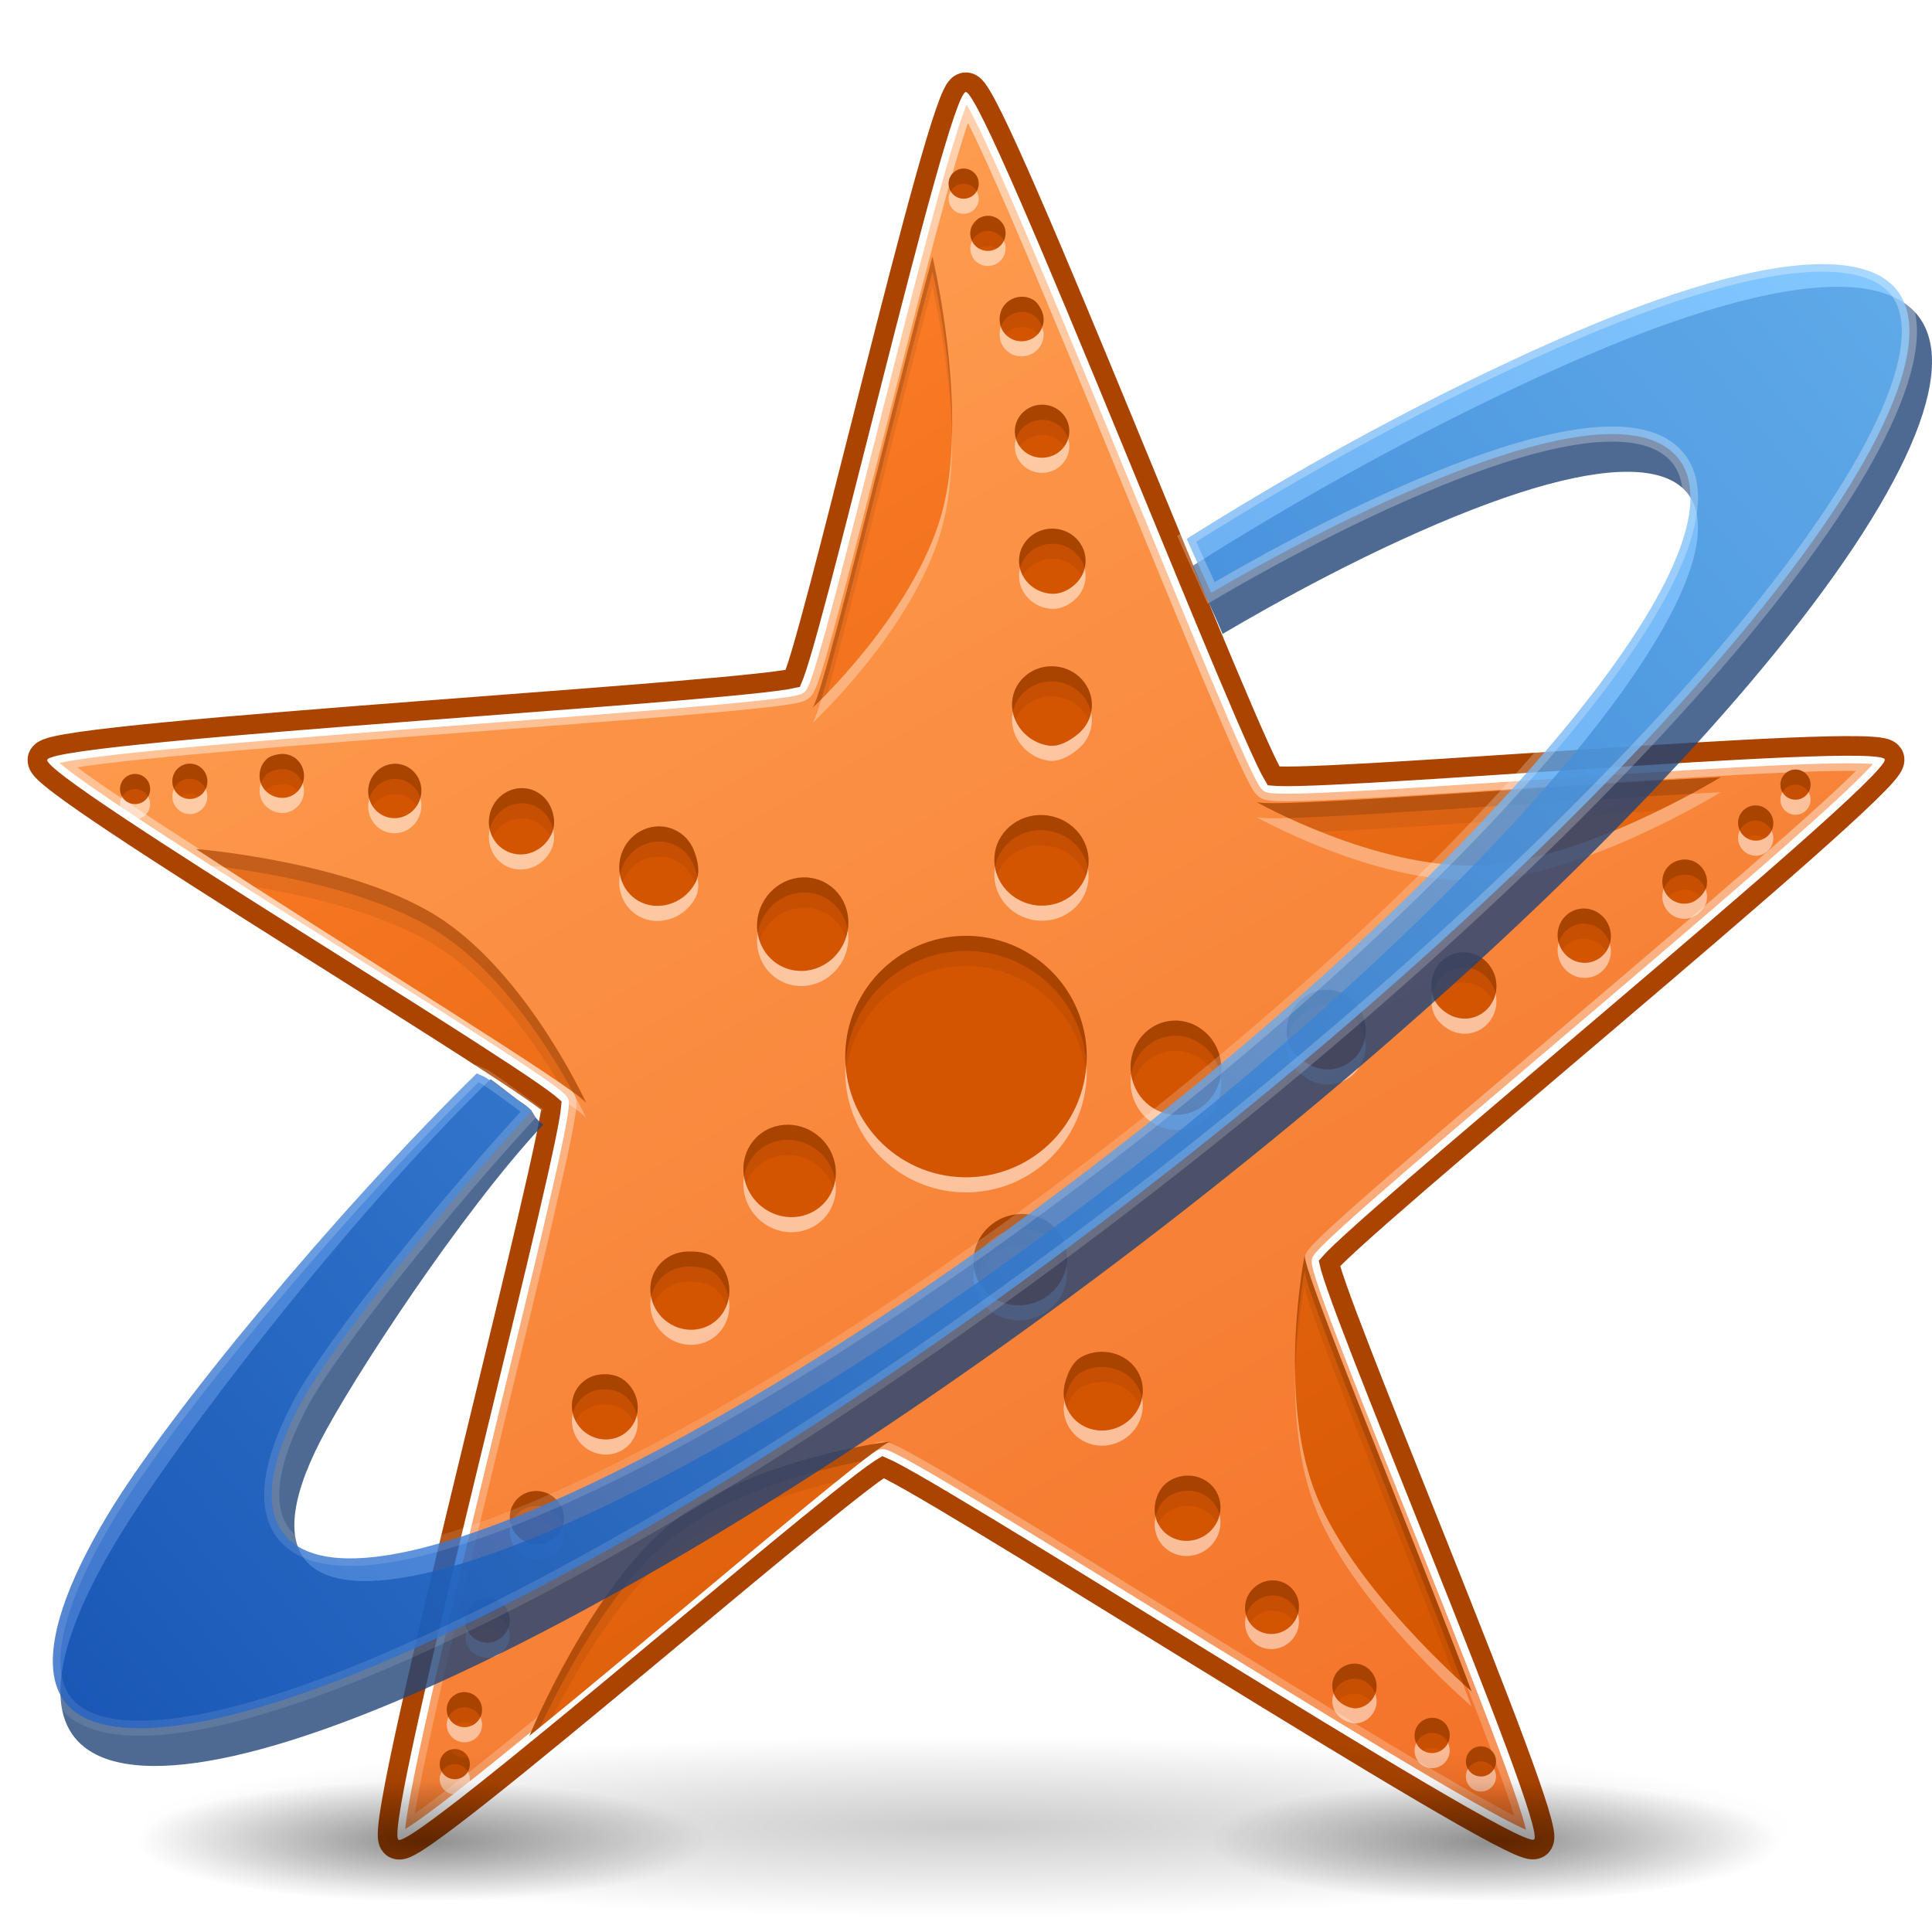 <svg width="128" height="128" viewBox="0 0 128 128" fill="none" xmlns="http://www.w3.org/2000/svg">
<g clip-path="url(#clip0_1:19)">
<path d="M63.698 7.854C63.828 7.476 63.943 7.169 64.042 6.936C64.237 7.262 64.487 7.736 64.787 8.345C65.398 9.588 66.196 11.354 67.12 13.476C68.966 17.718 71.305 23.358 73.637 29.02C74.165 30.302 74.693 31.585 75.214 32.853C76.996 37.184 78.706 41.341 80.112 44.684C81.021 46.844 81.805 48.669 82.4 49.983C82.698 50.639 82.951 51.174 83.151 51.561C83.25 51.754 83.34 51.917 83.419 52.044C83.458 52.107 83.498 52.167 83.538 52.22C83.573 52.265 83.631 52.336 83.71 52.394C83.801 52.46 83.898 52.489 83.948 52.502C84.01 52.519 84.076 52.531 84.14 52.54C84.267 52.557 84.426 52.568 84.605 52.575C84.967 52.59 85.457 52.588 86.051 52.574C87.242 52.547 88.883 52.47 90.818 52.361C93.829 52.191 97.567 51.944 101.449 51.688C102.557 51.615 103.676 51.541 104.793 51.468C109.832 51.139 114.837 50.825 118.591 50.67C120.469 50.592 122.024 50.555 123.109 50.574C123.509 50.581 123.836 50.596 124.088 50.618C123.839 50.904 123.465 51.288 122.978 51.762C121.985 52.727 120.552 54.032 118.82 55.566C115.356 58.633 110.715 62.6 106.051 66.568C104.995 67.466 103.938 68.364 102.893 69.252C99.324 72.285 95.899 75.196 93.154 77.566C91.38 79.098 89.887 80.408 88.822 81.38C88.29 81.866 87.859 82.272 87.553 82.581C87.4 82.736 87.272 82.872 87.176 82.985C87.128 83.042 87.083 83.099 87.045 83.154C87.013 83.201 86.964 83.278 86.933 83.37C86.899 83.477 86.901 83.578 86.904 83.631C86.907 83.695 86.916 83.761 86.927 83.824C86.95 83.951 86.989 84.105 87.037 84.278C87.136 84.626 87.288 85.092 87.485 85.653C87.879 86.777 88.46 88.314 89.161 90.12C90.253 92.932 91.642 96.409 93.085 100.022C93.497 101.053 93.914 102.095 94.329 103.136C96.199 107.826 98.044 112.49 99.352 116.011C100.006 117.773 100.522 119.241 100.839 120.279C100.956 120.662 101.043 120.978 101.1 121.224C100.751 121.075 100.27 120.839 99.669 120.522C98.444 119.876 96.761 118.916 94.766 117.742C90.778 115.395 85.572 112.208 80.357 108.998C79.176 108.271 77.995 107.543 76.827 106.823C72.84 104.367 69.014 102.009 65.911 100.131C63.906 98.918 62.199 97.902 60.945 97.189C60.319 96.833 59.8 96.55 59.411 96.354C59.217 96.256 59.048 96.177 58.91 96.12C58.842 96.092 58.773 96.067 58.71 96.048C58.655 96.032 58.566 96.009 58.469 96.009C58.356 96.009 58.261 96.042 58.212 96.061C58.152 96.084 58.092 96.113 58.035 96.143C57.922 96.204 57.787 96.288 57.638 96.388C57.337 96.589 56.941 96.878 56.469 97.239C55.522 97.96 54.239 98.988 52.738 100.213C50.401 102.121 47.522 104.517 44.531 107.007C43.679 107.717 42.817 108.434 41.956 109.15C38.073 112.378 34.208 115.574 31.263 117.905C29.789 119.072 28.553 120.016 27.663 120.639C27.336 120.868 27.062 121.049 26.846 121.179C26.88 120.801 26.956 120.271 27.072 119.601C27.308 118.237 27.7 116.339 28.2 114.079C29.2 109.562 30.622 103.625 32.064 97.673C32.39 96.326 32.717 94.977 33.041 93.644C34.145 89.094 35.205 84.726 36.032 81.195C36.567 78.913 37.005 76.976 37.296 75.563C37.441 74.857 37.55 74.276 37.616 73.845C37.649 73.631 37.672 73.445 37.683 73.297C37.689 73.223 37.692 73.15 37.69 73.084C37.689 73.027 37.683 72.935 37.653 72.843C37.618 72.736 37.557 72.655 37.524 72.614C37.484 72.564 37.438 72.516 37.391 72.472C37.298 72.383 37.177 72.281 37.036 72.169C36.752 71.945 36.354 71.659 35.866 71.32C34.886 70.643 33.513 69.741 31.884 68.692C29.348 67.058 26.179 65.061 22.887 62.987C21.949 62.395 21 61.797 20.053 61.199C15.782 58.504 11.549 55.815 8.421 53.735C6.856 52.694 5.576 51.81 4.709 51.156C4.39 50.915 4.134 50.711 3.943 50.546C4.312 50.461 4.84 50.369 5.513 50.273C6.884 50.075 8.81 49.862 11.114 49.639C15.719 49.194 21.805 48.713 27.91 48.244C29.293 48.138 30.677 48.033 32.044 47.928C36.713 47.572 41.195 47.231 44.809 46.926C47.144 46.73 49.122 46.548 50.556 46.388C51.272 46.307 51.858 46.232 52.288 46.162C52.502 46.127 52.686 46.092 52.831 46.056C52.903 46.038 52.972 46.019 53.035 45.997C53.089 45.978 53.174 45.944 53.253 45.887C53.344 45.821 53.402 45.738 53.43 45.694C53.465 45.64 53.497 45.581 53.525 45.523C53.581 45.407 53.641 45.26 53.703 45.092C53.828 44.752 53.978 44.286 54.148 43.717C54.49 42.576 54.924 40.991 55.418 39.117C56.188 36.2 57.108 32.569 58.064 28.797C58.337 27.722 58.612 26.635 58.888 25.55C60.132 20.656 61.38 15.798 62.392 12.181C62.899 10.371 63.344 8.88 63.698 7.854ZM3.591 50.196C3.592 50.196 3.592 50.197 3.593 50.198C3.592 50.197 3.591 50.196 3.591 50.196ZM64.264 6.496C64.265 6.495 64.266 6.494 64.266 6.494C64.266 6.494 64.265 6.495 64.264 6.496Z" fill="url(#paint0_linear_1:19)" stroke="url(#paint1_linear_1:19)"/>
<path style="mix-blend-mode:luminosity" d="M13 57.252C22.309 63.372 38.602 73.329 38.857 74.117C38.857 74.117 35.078 65.835 29.357 61.965C23.673 58.121 13.138 57.263 13 57.252V57.252ZM35.076 116C43.744 108.994 58.202 96.499 59.027 96.499C59.027 96.499 50.021 97.552 44.591 101.824C39.196 106.068 35.129 115.871 35.076 116ZM97.497 113.056C93.545 102.607 86.188 84.927 86.443 84.139C86.443 84.139 84.656 93.071 87.021 99.582C89.37 106.049 97.392 112.965 97.497 113.056ZM114 52.489C102.889 53.036 83.884 54.605 83.217 54.118C83.217 54.118 91.118 58.586 98.01 58.337C104.857 58.09 113.882 52.561 114 52.489V52.489ZM61.778 18C58.863 28.788 54.475 47.436 53.807 47.924C53.807 47.924 60.477 41.753 62.372 35.089C64.254 28.469 61.81 18.136 61.778 18V18Z" fill="white" fill-opacity="0.3"/>
<path style="mix-blend-mode:luminosity" d="M13 56.252C22.309 62.372 38.602 72.329 38.857 73.117C38.857 73.117 35.078 64.835 29.357 60.965C23.673 57.121 13.138 56.263 13 56.252V56.252ZM35.076 115C43.744 107.994 58.202 95.499 59.027 95.499C59.027 95.499 50.021 96.552 44.591 100.824C39.196 105.068 35.129 114.871 35.076 115ZM97.497 112.056C93.545 101.607 86.188 83.927 86.443 83.139C86.443 83.139 84.656 92.071 87.021 98.582C89.37 105.049 97.392 111.965 97.497 112.056ZM114 51.489C102.889 52.036 83.884 53.605 83.217 53.118C83.217 53.118 91.118 57.586 98.01 57.337C104.857 57.09 113.882 51.561 114 51.489V51.489ZM61.778 17C58.863 27.788 54.475 46.436 53.807 46.924C53.807 46.924 60.477 40.753 62.372 34.089C64.254 27.469 61.81 17.136 61.778 17V17Z" fill="url(#paint2_linear_1:19)"/>
<path style="mix-blend-mode:luminosity" fill-rule="evenodd" clip-rule="evenodd" d="M16.855 58.754C15.488 57.876 14.187 57.033 13 56.252C13.138 56.263 23.673 57.121 29.357 60.965C34.898 64.713 38.617 72.6 38.846 73.093C38.742 72.912 38.07 72.406 36.986 71.663C35.333 68.928 32.67 65.207 29.357 62.965C25.843 60.588 20.474 59.353 16.855 58.754ZM38.857 73.117C38.857 73.117 38.853 73.109 38.846 73.093C38.851 73.102 38.855 73.11 38.857 73.117ZM36.589 113.77C36.069 114.195 35.563 114.606 35.076 115C35.129 114.871 39.196 105.068 44.591 100.824C49.85 96.686 58.463 95.569 59.001 95.502C58.701 95.566 57.361 96.584 55.398 98.169C52.287 98.89 47.81 100.291 44.591 102.824C41.152 105.529 38.253 110.492 36.589 113.77ZM59.027 95.499C59.027 95.499 59.018 95.5 59.001 95.502C59.011 95.5 59.019 95.499 59.027 95.499ZM92.248 98.655C94.091 103.295 96.029 108.174 97.497 112.056C97.473 112.035 97.024 111.648 96.32 110.986C95.069 107.757 93.632 104.139 92.248 100.655C89.176 92.919 86.366 85.846 86.438 85.165C86.441 85.148 86.443 85.139 86.443 85.139C86.44 85.146 86.439 85.155 86.438 85.165C86.382 85.451 85.897 88.043 85.809 91.356C85.692 87.135 86.371 83.507 86.438 83.165C86.366 83.846 89.176 90.919 92.248 98.655ZM86.443 83.139C86.443 83.139 86.441 83.148 86.438 83.165C86.439 83.155 86.44 83.146 86.443 83.139ZM99.695 52.364C104.657 52.036 109.873 51.692 114 51.489C113.95 51.52 112.29 52.537 109.872 53.715C106.651 53.905 103.113 54.138 99.695 54.364C95.03 54.672 90.591 54.965 87.495 55.112C85.119 54.165 83.453 53.249 83.24 53.131C83.862 53.409 91.424 52.91 99.695 52.364ZM83.217 53.118C83.217 53.118 83.225 53.122 83.24 53.131C83.231 53.127 83.223 53.122 83.217 53.118ZM58.186 30.942C59.409 26.099 60.695 21.007 61.778 17C61.803 17.104 63.24 23.183 63.069 28.998C62.929 23.868 61.8 19.092 61.778 19C60.695 23.007 59.409 28.099 58.186 32.942C56.89 38.073 55.664 42.925 54.827 45.91C54.283 46.475 53.913 46.824 53.827 46.906C54.282 46.397 56.147 39.016 58.186 30.942ZM53.807 46.924C53.807 46.924 53.814 46.918 53.827 46.906C53.82 46.913 53.813 46.919 53.807 46.924Z" fill="black" fill-opacity="0.07"/>
<path style="mix-blend-mode:luminosity" fill-rule="evenodd" clip-rule="evenodd" d="M14.845 57.457C14.206 57.042 13.589 56.639 13 56.252C13.138 56.263 23.673 57.121 29.357 60.965C34.898 64.713 38.617 72.6 38.846 73.093C38.778 72.974 38.464 72.715 37.95 72.341C36.505 69.689 33.42 64.714 29.357 61.965C25.107 59.091 18.145 57.886 14.845 57.457ZM38.857 73.117C38.857 73.117 38.853 73.109 38.846 73.093C38.851 73.102 38.855 73.11 38.857 73.117ZM35.777 114.431C35.54 114.624 35.306 114.814 35.076 115C35.129 114.871 39.196 105.068 44.591 100.824C49.85 96.686 58.463 95.569 59.001 95.502C58.799 95.546 58.127 96.02 57.111 96.808C54.168 97.365 48.468 98.774 44.591 101.824C40.497 105.044 37.169 111.464 35.777 114.431ZM59.027 95.499C59.027 95.499 59.018 95.5 59.001 95.502C59.011 95.5 59.019 95.499 59.027 95.499ZM92.248 98.655C94.091 103.295 96.029 108.174 97.497 112.056C97.481 112.042 97.271 111.861 96.92 111.542C95.542 107.947 93.859 103.71 92.248 99.655C89.176 91.919 86.366 84.846 86.438 84.165C86.441 84.148 86.443 84.139 86.443 84.139C86.44 84.146 86.439 84.155 86.438 84.165C86.379 84.466 85.847 87.311 85.799 90.865C85.744 86.857 86.374 83.493 86.438 83.165C86.366 83.846 89.176 90.919 92.248 98.655ZM86.443 83.139C86.443 83.139 86.441 83.148 86.438 83.165C86.439 83.155 86.44 83.146 86.443 83.139ZM99.695 52.364C104.657 52.036 109.873 51.692 114 51.489C113.967 51.509 113.241 51.954 112.063 52.59C108.305 52.796 103.908 53.086 99.695 53.364C93.812 53.752 88.288 54.117 85.364 54.195C84.162 53.639 83.381 53.209 83.24 53.131C83.862 53.409 91.424 52.91 99.695 52.364ZM83.217 53.118C83.217 53.118 83.225 53.122 83.24 53.131C83.231 53.127 83.223 53.122 83.217 53.118ZM58.186 30.942C59.409 26.099 60.695 21.007 61.778 17C61.802 17.101 63.161 22.849 63.08 28.512C63.006 23.192 61.8 18.095 61.778 18C60.695 22.007 59.409 27.099 58.186 31.942C56.656 37.998 55.225 43.664 54.413 46.333C54.098 46.649 53.889 46.847 53.827 46.906C54.282 46.397 56.147 39.016 58.186 30.942ZM53.807 46.924C53.807 46.924 53.814 46.918 53.827 46.906C53.82 46.913 53.813 46.919 53.807 46.924Z" fill="black" fill-opacity="0.15"/>
<path d="M72.09 58.466C71.965 59.294 71.499 59.99 70.847 60.443C70.21 60.884 69.396 61.093 68.553 60.966C66.847 60.709 65.664 59.173 65.91 57.535C66.157 55.896 67.741 54.777 69.447 55.034C70.257 55.156 70.988 55.578 71.484 56.209C71.489 56.216 71.495 56.225 71.501 56.232C71.997 56.875 72.209 57.679 72.09 58.466ZM72.331 47.916C72.271 48.623 71.916 49.239 71.389 49.66C70.873 50.072 70.175 50.504 69.463 50.397H69.462C68.017 50.178 66.939 48.868 67.058 47.466L67.059 47.465C67.179 46.063 68.456 45.027 69.912 45.151H69.913C70.604 45.211 71.245 45.529 71.698 46.038C71.703 46.044 71.709 46.05 71.714 46.056C72.167 46.575 72.389 47.244 72.331 47.916V47.916ZM71.922 38.187C71.914 38.777 71.658 39.313 71.244 39.697C70.839 40.074 70.284 40.369 69.687 40.34L69.686 40.34C68.47 40.279 67.498 39.303 67.514 38.126V38.124C67.531 36.947 68.531 36.006 69.748 36.023H69.749C70.328 36.032 70.879 36.26 71.286 36.658C71.291 36.663 71.296 36.668 71.301 36.673C71.706 37.079 71.93 37.623 71.922 38.187V38.187ZM70.841 29.452C70.873 29.933 70.701 30.39 70.388 30.734C70.08 31.073 69.642 31.292 69.156 31.323L69.154 31.324C68.16 31.388 67.303 30.656 67.239 29.688V29.686C67.177 28.718 67.932 27.881 68.925 27.816L68.927 27.816C69.401 27.785 69.867 27.937 70.225 28.239C70.229 28.243 70.234 28.247 70.239 28.251C70.595 28.558 70.811 28.989 70.841 29.452V29.452ZM69.127 21.958C69.187 22.342 69.085 22.724 68.857 23.027C68.632 23.326 68.294 23.534 67.907 23.594C67.906 23.594 67.905 23.594 67.905 23.594C67.111 23.716 66.37 23.184 66.249 22.405C66.249 22.404 66.249 22.403 66.249 22.402C66.129 21.623 66.562 20.908 67.341 20.707C67.341 20.707 67.342 20.707 67.343 20.706C67.714 20.611 68.107 20.664 68.437 20.852C68.441 20.855 68.446 20.858 68.451 20.86C68.778 21.052 69.07 21.587 69.127 21.958V21.958ZM66.538 16.018C66.655 16.306 66.65 16.627 66.529 16.91C66.408 17.191 66.181 17.417 65.891 17.535C65.891 17.536 65.89 17.536 65.889 17.536C65.291 17.779 64.61 17.495 64.369 16.903C64.368 16.902 64.368 16.901 64.368 16.9C64.127 16.307 64.416 15.63 65.014 15.386C65.016 15.385 65.016 15.385 65.017 15.384C65.303 15.269 65.624 15.269 65.907 15.387C65.912 15.389 65.916 15.39 65.92 15.392C66.201 15.512 66.423 15.737 66.538 16.018ZM64.771 12.79C64.87 13.035 64.869 13.31 64.766 13.554C64.664 13.798 64.469 13.991 64.223 14.091C64.222 14.092 64.221 14.092 64.22 14.092C63.711 14.299 63.13 14.053 62.922 13.544C62.922 13.543 62.921 13.542 62.921 13.541C62.714 13.031 62.959 12.45 63.469 12.243C63.47 12.242 63.471 12.242 63.472 12.241C63.716 12.143 63.99 12.144 64.233 12.247C64.237 12.248 64.241 12.25 64.244 12.252C64.483 12.355 64.672 12.549 64.771 12.79V12.79ZM54.579 59.433C55.329 59.807 55.846 60.466 56.075 61.226C56.298 61.968 56.246 62.806 55.864 63.569C55.093 65.113 53.266 65.763 51.784 65.022C50.302 64.281 49.727 62.429 50.498 60.886C50.865 60.153 51.492 59.589 52.246 59.312C52.254 59.309 52.264 59.306 52.273 59.303C53.038 59.03 53.868 59.077 54.579 59.433L54.579 59.433ZM44.621 55.943C45.274 56.219 45.751 56.747 45.988 57.378C46.22 57.996 46.415 58.794 46.093 59.438L46.093 59.439C45.439 60.745 43.86 61.366 42.563 60.819L42.563 60.818C41.266 60.271 40.675 58.736 41.243 57.39L41.243 57.389C41.514 56.75 42.014 56.238 42.638 55.965C42.646 55.962 42.654 55.958 42.661 55.955C43.294 55.685 43.998 55.681 44.621 55.943L44.621 55.943ZM35.241 53.326C35.799 53.516 36.23 53.925 36.468 54.437C36.701 54.939 36.81 55.558 36.598 56.117L36.597 56.118C36.164 57.255 34.936 57.879 33.821 57.499L33.819 57.499C32.705 57.119 32.119 55.877 32.511 54.725L32.511 54.724C32.698 54.176 33.086 53.722 33.59 53.459C33.597 53.455 33.603 53.452 33.61 53.448C34.12 53.188 34.707 53.144 35.241 53.325V53.326ZM26.599 51.654C27.067 51.773 27.448 52.077 27.679 52.481C27.906 52.879 27.979 53.363 27.859 53.836L27.858 53.838C27.612 54.803 26.651 55.392 25.711 55.153L25.709 55.152C24.769 54.913 24.206 53.936 24.451 52.971L24.452 52.969C24.569 52.51 24.858 52.114 25.256 51.866C25.261 51.863 25.266 51.86 25.271 51.856C25.673 51.613 26.15 51.54 26.599 51.654L26.599 51.654ZM18.943 50.969C19.326 51.031 19.659 51.246 19.876 51.556C20.091 51.863 20.184 52.248 20.121 52.635C20.121 52.636 20.121 52.636 20.121 52.637C19.992 53.43 19.256 53.97 18.478 53.844C18.477 53.844 18.477 53.844 18.476 53.844C17.698 53.717 17.151 53.084 17.201 52.281C17.201 52.281 17.201 52.28 17.201 52.279C17.225 51.897 17.397 51.539 17.678 51.284C17.682 51.28 17.686 51.277 17.69 51.273C17.973 51.021 18.572 50.909 18.943 50.969L18.943 50.969ZM12.493 51.596C12.804 51.574 13.107 51.678 13.339 51.88C13.569 52.082 13.714 52.368 13.736 52.68C13.736 52.681 13.737 52.681 13.737 52.682C13.782 53.326 13.303 53.886 12.664 53.932C12.664 53.932 12.662 53.932 12.662 53.932C12.023 53.978 11.468 53.493 11.421 52.849C11.421 52.848 11.421 52.847 11.421 52.846C11.399 52.539 11.499 52.234 11.698 52C11.701 51.997 11.704 51.993 11.707 51.99C11.908 51.76 12.19 51.619 12.493 51.596L12.493 51.596ZM8.877 52.279C9.141 52.26 9.402 52.346 9.602 52.519C9.803 52.692 9.926 52.938 9.946 53.202C9.946 53.203 9.946 53.204 9.946 53.205C9.984 53.754 9.572 54.23 9.023 54.27C9.022 54.27 9.021 54.27 9.02 54.271C8.471 54.309 7.994 53.897 7.954 53.348C7.954 53.347 7.954 53.346 7.954 53.345C7.936 53.082 8.022 52.822 8.194 52.623C8.197 52.62 8.2 52.616 8.202 52.613C8.375 52.418 8.617 52.298 8.877 52.279L8.877 52.279ZM50.088 76.385C50.675 75.788 51.462 75.5 52.255 75.517C53.03 75.534 53.811 75.843 54.419 76.441C55.648 77.652 55.702 79.59 54.54 80.771C53.377 81.951 51.438 81.926 50.209 80.715C49.625 80.141 49.282 79.369 49.252 78.567C49.252 78.558 49.252 78.548 49.251 78.539C49.228 77.727 49.529 76.952 50.088 76.385L50.088 76.385ZM43.692 84.778C44.156 84.242 44.805 83.952 45.478 83.921C46.138 83.892 46.957 83.953 47.47 84.458L47.471 84.458C48.512 85.484 48.614 87.177 47.693 88.242L47.692 88.242C46.771 89.306 45.128 89.393 44.024 88.437L44.023 88.437C43.499 87.982 43.167 87.348 43.1 86.67C43.099 86.661 43.098 86.653 43.097 86.645C43.036 85.96 43.25 85.288 43.692 84.778L43.692 84.778ZM38.304 92.89C38.657 92.418 39.179 92.134 39.74 92.067C40.289 92 40.912 92.087 41.377 92.462L41.379 92.463C42.326 93.227 42.539 94.587 41.834 95.53L41.833 95.531C41.127 96.474 39.766 96.647 38.791 95.918L38.79 95.918C38.327 95.571 38.015 95.062 37.92 94.501C37.919 94.493 37.917 94.486 37.916 94.479C37.827 93.913 37.966 93.341 38.304 92.89V92.89ZM34.044 100.592C34.301 100.184 34.709 99.915 35.164 99.821C35.612 99.728 36.095 99.808 36.508 100.069L36.509 100.07C37.351 100.602 37.614 101.698 37.096 102.518L37.095 102.52C36.577 103.339 35.474 103.573 34.632 103.042L34.631 103.041C34.23 102.787 33.942 102.39 33.83 101.935C33.829 101.93 33.827 101.924 33.825 101.917C33.718 101.46 33.796 100.984 34.044 100.592L34.044 100.592ZM31.026 107.662C31.203 107.316 31.511 107.067 31.873 106.956C32.231 106.846 32.626 106.877 32.975 107.056C32.975 107.056 32.976 107.057 32.976 107.057C33.69 107.425 33.977 108.291 33.617 108.992C33.616 108.993 33.616 108.994 33.615 108.995C33.255 109.695 32.483 110.019 31.736 109.724C31.735 109.724 31.734 109.724 31.734 109.723C31.378 109.582 31.09 109.309 30.935 108.962C30.933 108.957 30.93 108.952 30.928 108.948C30.776 108.6 30.854 107.996 31.026 107.662L31.026 107.662ZM29.63 113.99C29.704 113.688 29.896 113.431 30.16 113.273C30.424 113.117 30.74 113.067 31.044 113.142C31.045 113.142 31.046 113.142 31.047 113.143C31.673 113.298 32.057 113.927 31.904 114.549C31.904 114.55 31.904 114.551 31.903 114.552C31.749 115.173 31.117 115.551 30.49 115.397C30.489 115.396 30.488 115.396 30.487 115.396C30.188 115.322 29.929 115.133 29.768 114.871C29.766 114.867 29.763 114.863 29.761 114.859C29.604 114.597 29.557 114.285 29.63 113.99L29.63 113.99ZM29.161 117.64C29.225 117.383 29.388 117.162 29.614 117.024C29.84 116.887 30.112 116.846 30.369 116.909C30.371 116.909 30.371 116.91 30.372 116.91C30.906 117.043 31.232 117.582 31.1 118.117C31.1 118.118 31.1 118.119 31.1 118.12C30.967 118.653 30.427 118.979 29.893 118.848C29.892 118.848 29.89 118.847 29.89 118.847C29.634 118.784 29.413 118.621 29.277 118.396C29.275 118.392 29.273 118.388 29.271 118.385C29.139 118.16 29.099 117.893 29.161 117.64L29.161 117.64ZM64.822 85.896C64.436 85.152 64.405 84.315 64.666 83.566C64.922 82.834 65.457 82.187 66.214 81.794C67.746 80.999 69.606 81.546 70.37 83.017C71.132 84.487 70.51 86.324 68.978 87.119C68.251 87.496 67.411 87.584 66.639 87.365C66.631 87.362 66.621 87.359 66.612 87.357C65.833 87.127 65.189 86.602 64.822 85.896L64.822 85.896ZM70.828 94.572C70.462 93.965 70.386 93.258 70.565 92.608C70.741 91.971 71.052 91.211 71.691 90.879L71.692 90.879C72.989 90.206 74.631 90.632 75.359 91.837L75.359 91.838C76.086 93.043 75.662 94.632 74.411 95.387L74.41 95.387C73.816 95.746 73.11 95.865 72.445 95.719C72.436 95.718 72.428 95.716 72.421 95.714C71.75 95.561 71.177 95.15 70.828 94.572L70.828 94.572ZM76.878 102.203C76.538 101.721 76.43 101.137 76.539 100.583C76.645 100.039 76.92 99.475 77.421 99.147L77.422 99.147C78.441 98.481 79.801 98.699 80.48 99.661L80.481 99.662C81.159 100.625 80.903 101.974 79.909 102.675L79.908 102.676C79.435 103.009 78.855 103.149 78.291 103.066C78.284 103.065 78.277 103.064 78.27 103.062C77.704 102.973 77.203 102.664 76.878 102.203H76.878ZM82.887 108.635C82.578 108.264 82.448 107.793 82.499 107.331C82.55 106.876 82.775 106.441 83.15 106.129L83.152 106.128C83.918 105.492 85.042 105.581 85.662 106.326L85.663 106.328C86.282 107.074 86.164 108.195 85.398 108.832L85.397 108.833C85.032 109.136 84.565 109.287 84.098 109.253C84.093 109.252 84.086 109.252 84.08 109.252C83.612 109.213 83.183 108.991 82.887 108.635L82.887 108.635ZM88.678 113.689C88.404 113.414 88.262 113.044 88.268 112.666C88.274 112.291 88.426 111.925 88.704 111.649C88.704 111.648 88.705 111.648 88.705 111.647C89.276 111.082 90.188 111.077 90.744 111.636C90.745 111.637 90.745 111.638 90.746 111.638C91.301 112.198 91.37 113.032 90.859 113.651C90.859 113.652 90.858 113.653 90.857 113.653C90.613 113.948 90.264 114.137 89.886 114.178C89.881 114.178 89.876 114.179 89.871 114.18C89.493 114.217 88.943 113.956 88.678 113.689L88.678 113.689ZM94.265 116.973C94 116.809 93.816 116.546 93.747 116.247C93.68 115.948 93.731 115.631 93.896 115.366C93.896 115.365 93.897 115.364 93.897 115.363C94.239 114.816 94.955 114.645 95.499 114.982C95.5 114.983 95.501 114.983 95.502 114.984C96.045 115.322 96.209 116.04 95.869 116.589C95.868 116.59 95.868 116.591 95.867 116.592C95.704 116.854 95.444 117.041 95.145 117.113C95.141 117.114 95.136 117.116 95.132 117.116C94.835 117.184 94.523 117.133 94.265 116.973L94.265 116.973ZM97.592 118.546C97.367 118.406 97.207 118.183 97.146 117.925C97.086 117.668 97.13 117.397 97.27 117.171C97.27 117.17 97.271 117.169 97.271 117.169C97.562 116.702 98.176 116.559 98.644 116.849C98.645 116.85 98.646 116.851 98.647 116.851C99.113 117.142 99.256 117.756 98.966 118.224C98.966 118.225 98.965 118.226 98.965 118.226C98.825 118.45 98.602 118.609 98.346 118.669C98.342 118.67 98.338 118.671 98.334 118.672C98.079 118.729 97.813 118.683 97.592 118.546L97.592 118.546ZM78.421 74.821C77.594 74.958 76.788 74.729 76.156 74.249C75.54 73.78 75.089 73.071 74.95 72.23C74.667 70.527 75.762 68.928 77.397 68.656C79.031 68.384 80.585 69.544 80.868 71.247C81.002 72.055 80.826 72.88 80.38 73.547C80.374 73.554 80.368 73.562 80.363 73.57C79.904 74.24 79.206 74.69 78.421 74.821L78.421 74.821ZM88.528 71.79C87.837 71.951 87.142 71.804 86.579 71.433C86.028 71.07 85.401 70.539 85.283 69.828L85.283 69.828C85.044 68.386 85.957 66.956 87.327 66.636L87.328 66.636C88.699 66.317 90.079 67.212 90.41 68.635L90.411 68.636C90.568 69.311 90.463 70.02 90.119 70.607C90.115 70.615 90.111 70.622 90.106 70.629C89.754 71.22 89.186 71.637 88.528 71.79V71.79ZM97.655 68.395C97.092 68.569 96.503 68.491 96.01 68.216C95.526 67.947 95.073 67.511 94.917 66.934L94.917 66.933C94.599 65.758 95.226 64.532 96.351 64.183L96.353 64.183C97.478 63.835 98.681 64.496 99.041 65.658L99.042 65.659C99.212 66.212 99.166 66.807 98.912 67.317C98.909 67.323 98.906 67.33 98.903 67.336C98.642 67.847 98.194 68.228 97.655 68.394L97.655 68.395ZM105.629 64.667C105.181 64.846 104.693 64.824 104.269 64.633C103.852 64.444 103.509 64.096 103.328 63.643L103.327 63.641C102.959 62.715 103.39 61.674 104.291 61.315L104.293 61.314C105.194 60.956 106.224 61.415 106.593 62.34L106.593 62.342C106.769 62.782 106.768 63.272 106.592 63.706C106.589 63.712 106.587 63.717 106.584 63.723C106.403 64.157 106.06 64.496 105.629 64.667L105.629 64.667ZM112.226 60.722C111.88 60.897 111.484 60.918 111.126 60.795C110.772 60.674 110.47 60.416 110.293 60.066C110.293 60.066 110.293 60.065 110.292 60.065C109.931 59.347 110.208 58.478 110.912 58.122C110.913 58.122 110.914 58.122 110.914 58.121C111.618 57.767 112.433 57.958 112.864 58.636C112.864 58.636 112.865 58.637 112.865 58.638C113.07 58.961 113.142 59.352 113.064 59.723C113.063 59.728 113.062 59.734 113.061 59.739C112.98 60.109 112.561 60.552 112.226 60.722V60.722ZM117.075 56.423C116.837 56.624 116.531 56.718 116.225 56.691C115.919 56.663 115.634 56.516 115.432 56.277C115.432 56.277 115.431 56.276 115.431 56.275C115.015 55.781 115.074 55.047 115.564 54.634C115.564 54.633 115.565 54.633 115.566 54.632C116.055 54.22 116.789 54.286 117.206 54.779C117.207 54.78 117.207 54.781 117.208 54.782C117.406 55.017 117.505 55.322 117.481 55.629C117.48 55.633 117.48 55.638 117.48 55.642C117.452 55.946 117.307 56.227 117.075 56.423L117.075 56.423ZM119.599 53.745C119.397 53.916 119.135 53.999 118.871 53.977C118.608 53.955 118.363 53.829 118.192 53.626C118.192 53.625 118.191 53.625 118.19 53.624C117.837 53.203 117.891 52.575 118.311 52.22C118.312 52.219 118.313 52.219 118.313 52.218C118.734 51.864 119.362 51.918 119.718 52.338C119.718 52.339 119.719 52.34 119.72 52.34C119.889 52.542 119.972 52.803 119.95 53.066C119.949 53.07 119.949 53.074 119.949 53.078C119.924 53.338 119.798 53.577 119.599 53.745V53.745ZM66.472 78.609C65.473 78.933 64.42 79.058 63.372 78.975C62.325 78.893 61.304 78.605 60.368 78.128C59.432 77.651 58.599 76.995 57.917 76.196C57.234 75.397 56.716 74.471 56.392 73.472C55.736 71.454 55.909 69.259 56.872 67.368C57.835 65.478 59.51 64.047 61.528 63.392C63.546 62.736 65.741 62.909 67.632 63.872C69.522 64.835 70.953 66.51 71.608 68.528C71.933 69.527 72.058 70.58 71.975 71.628C71.893 72.675 71.605 73.696 71.128 74.632C70.651 75.568 69.994 76.401 69.196 77.083C68.397 77.766 67.471 78.284 66.472 78.609V78.609Z" fill="white" fill-opacity="0.5"/>
<path d="M72.09 57.466C71.965 58.294 71.499 58.99 70.847 59.443C70.21 59.884 69.396 60.093 68.553 59.966C66.847 59.709 65.664 58.173 65.91 56.535C66.157 54.896 67.741 53.777 69.447 54.034C70.257 54.156 70.988 54.578 71.484 55.209C71.489 55.216 71.495 55.225 71.501 55.232C71.997 55.875 72.209 56.679 72.09 57.466ZM72.331 46.916C72.271 47.623 71.916 48.239 71.389 48.66C70.873 49.072 70.175 49.504 69.463 49.397H69.462C68.017 49.178 66.939 47.868 67.058 46.466L67.059 46.465C67.179 45.063 68.456 44.027 69.912 44.151H69.913C70.604 44.211 71.245 44.529 71.698 45.038C71.703 45.044 71.709 45.05 71.714 45.056C72.167 45.575 72.389 46.244 72.331 46.916V46.916ZM71.922 37.187C71.914 37.777 71.658 38.313 71.244 38.697C70.839 39.074 70.284 39.369 69.687 39.34L69.686 39.34C68.47 39.279 67.498 38.303 67.514 37.126V37.124C67.531 35.947 68.531 35.006 69.748 35.023H69.749C70.328 35.032 70.879 35.26 71.286 35.658C71.291 35.663 71.296 35.668 71.301 35.673C71.706 36.079 71.93 36.623 71.922 37.187V37.187ZM70.841 28.452C70.873 28.933 70.701 29.39 70.388 29.734C70.08 30.073 69.642 30.292 69.156 30.323L69.154 30.324C68.16 30.388 67.303 29.656 67.239 28.688V28.686C67.177 27.718 67.932 26.881 68.925 26.816L68.927 26.816C69.401 26.785 69.867 26.937 70.225 27.239C70.229 27.243 70.234 27.247 70.239 27.251C70.595 27.558 70.811 27.989 70.841 28.452V28.452ZM69.127 20.958C69.187 21.342 69.085 21.724 68.857 22.027C68.632 22.326 68.294 22.534 67.907 22.594C67.906 22.594 67.905 22.594 67.905 22.594C67.111 22.716 66.37 22.184 66.249 21.405C66.249 21.404 66.249 21.403 66.249 21.402C66.129 20.623 66.562 19.908 67.341 19.707C67.341 19.707 67.342 19.707 67.343 19.706C67.714 19.611 68.107 19.664 68.437 19.852C68.441 19.855 68.446 19.858 68.451 19.86C68.778 20.052 69.07 20.587 69.127 20.958V20.958ZM66.538 15.018C66.655 15.306 66.65 15.627 66.529 15.91C66.408 16.191 66.181 16.417 65.891 16.535C65.891 16.536 65.89 16.536 65.889 16.536C65.291 16.779 64.61 16.495 64.369 15.903C64.368 15.902 64.368 15.901 64.368 15.9C64.127 15.307 64.416 14.63 65.014 14.386C65.016 14.385 65.016 14.385 65.017 14.384C65.303 14.269 65.624 14.269 65.907 14.387C65.912 14.389 65.916 14.39 65.92 14.392C66.201 14.512 66.423 14.737 66.538 15.018ZM64.771 11.79C64.87 12.035 64.869 12.31 64.766 12.554C64.664 12.798 64.469 12.991 64.223 13.091C64.222 13.092 64.221 13.092 64.22 13.092C63.711 13.299 63.13 13.053 62.922 12.544C62.922 12.543 62.921 12.542 62.921 12.541C62.714 12.031 62.959 11.45 63.469 11.243C63.47 11.242 63.471 11.242 63.472 11.241C63.716 11.143 63.99 11.144 64.233 11.247C64.237 11.248 64.241 11.25 64.244 11.252C64.483 11.355 64.672 11.549 64.771 11.79V11.79ZM54.579 58.433C55.329 58.807 55.846 59.466 56.075 60.226C56.298 60.968 56.246 61.806 55.864 62.569C55.093 64.113 53.266 64.763 51.784 64.022C50.302 63.281 49.727 61.429 50.498 59.886C50.865 59.153 51.492 58.589 52.246 58.312C52.254 58.309 52.264 58.306 52.273 58.303C53.038 58.03 53.868 58.077 54.579 58.433L54.579 58.433ZM44.621 54.943C45.274 55.219 45.751 55.747 45.988 56.378C46.22 56.996 46.415 57.794 46.093 58.438L46.093 58.439C45.439 59.745 43.86 60.366 42.563 59.819L42.563 59.818C41.266 59.271 40.675 57.736 41.243 56.39L41.243 56.389C41.514 55.75 42.014 55.238 42.638 54.965C42.646 54.962 42.654 54.958 42.661 54.955C43.294 54.685 43.998 54.681 44.621 54.943L44.621 54.943ZM35.241 52.326C35.799 52.516 36.23 52.925 36.468 53.437C36.701 53.939 36.81 54.558 36.598 55.117L36.597 55.118C36.164 56.255 34.936 56.879 33.821 56.499L33.819 56.499C32.705 56.119 32.119 54.877 32.511 53.725L32.511 53.724C32.698 53.176 33.086 52.722 33.59 52.459C33.597 52.455 33.603 52.452 33.61 52.448C34.12 52.188 34.707 52.144 35.241 52.325V52.326ZM26.599 50.654C27.067 50.773 27.448 51.077 27.679 51.481C27.906 51.879 27.979 52.363 27.859 52.836L27.858 52.838C27.612 53.803 26.651 54.392 25.711 54.153L25.709 54.152C24.769 53.913 24.206 52.936 24.451 51.971L24.452 51.969C24.569 51.51 24.858 51.114 25.256 50.866C25.261 50.863 25.266 50.86 25.271 50.856C25.673 50.613 26.15 50.54 26.599 50.654L26.599 50.654ZM18.943 49.969C19.326 50.031 19.659 50.246 19.876 50.556C20.091 50.863 20.184 51.248 20.121 51.635C20.121 51.636 20.121 51.636 20.121 51.637C19.992 52.43 19.256 52.97 18.478 52.844C18.477 52.844 18.477 52.844 18.476 52.844C17.698 52.717 17.151 52.084 17.201 51.281C17.201 51.281 17.201 51.28 17.201 51.279C17.225 50.897 17.397 50.539 17.678 50.284C17.682 50.28 17.686 50.277 17.69 50.273C17.973 50.021 18.572 49.909 18.943 49.969L18.943 49.969ZM12.493 50.596C12.804 50.574 13.107 50.678 13.339 50.88C13.569 51.082 13.714 51.368 13.736 51.68C13.736 51.681 13.737 51.681 13.737 51.682C13.782 52.326 13.303 52.886 12.664 52.932C12.664 52.932 12.662 52.932 12.662 52.932C12.023 52.978 11.468 52.493 11.421 51.849C11.421 51.848 11.421 51.847 11.421 51.846C11.399 51.539 11.499 51.234 11.698 51C11.701 50.997 11.704 50.993 11.707 50.99C11.908 50.76 12.19 50.619 12.493 50.596L12.493 50.596ZM8.877 51.279C9.141 51.26 9.402 51.346 9.602 51.519C9.803 51.692 9.926 51.938 9.946 52.202C9.946 52.203 9.946 52.204 9.946 52.205C9.984 52.754 9.572 53.23 9.023 53.27C9.022 53.27 9.021 53.27 9.02 53.271C8.471 53.309 7.994 52.897 7.954 52.348C7.954 52.347 7.954 52.346 7.954 52.345C7.936 52.082 8.022 51.822 8.194 51.623C8.197 51.62 8.2 51.616 8.202 51.613C8.375 51.418 8.617 51.298 8.877 51.279L8.877 51.279ZM50.088 75.385C50.675 74.788 51.462 74.5 52.255 74.517C53.03 74.534 53.811 74.843 54.419 75.441C55.648 76.652 55.702 78.59 54.54 79.771C53.377 80.951 51.438 80.926 50.209 79.715C49.625 79.141 49.282 78.369 49.252 77.567C49.252 77.558 49.252 77.548 49.251 77.539C49.228 76.727 49.529 75.952 50.088 75.385L50.088 75.385ZM43.692 83.778C44.156 83.242 44.805 82.952 45.478 82.921C46.138 82.892 46.957 82.953 47.47 83.458L47.471 83.458C48.512 84.484 48.614 86.177 47.693 87.242L47.692 87.242C46.771 88.306 45.128 88.393 44.024 87.437L44.023 87.437C43.499 86.982 43.167 86.348 43.1 85.67C43.099 85.661 43.098 85.653 43.097 85.645C43.036 84.96 43.25 84.288 43.692 83.778L43.692 83.778ZM38.304 91.89C38.657 91.418 39.179 91.134 39.74 91.067C40.289 91 40.912 91.087 41.377 91.462L41.379 91.463C42.326 92.227 42.539 93.587 41.834 94.53L41.833 94.531C41.127 95.474 39.766 95.647 38.791 94.918L38.79 94.918C38.327 94.571 38.015 94.062 37.92 93.501C37.919 93.493 37.917 93.486 37.916 93.479C37.827 92.913 37.966 92.341 38.304 91.89V91.89ZM34.044 99.592C34.301 99.184 34.709 98.915 35.164 98.821C35.612 98.728 36.095 98.808 36.508 99.069L36.509 99.07C37.351 99.602 37.614 100.698 37.096 101.518L37.095 101.52C36.577 102.339 35.474 102.573 34.632 102.042L34.631 102.041C34.23 101.787 33.942 101.39 33.83 100.935C33.829 100.93 33.827 100.924 33.825 100.917C33.718 100.46 33.796 99.984 34.044 99.592L34.044 99.592ZM31.026 106.662C31.203 106.316 31.511 106.067 31.873 105.956C32.231 105.846 32.626 105.877 32.975 106.056C32.975 106.056 32.976 106.057 32.976 106.057C33.69 106.425 33.977 107.291 33.617 107.992C33.616 107.993 33.616 107.994 33.615 107.995C33.255 108.695 32.483 109.019 31.736 108.724C31.735 108.724 31.734 108.724 31.734 108.723C31.378 108.582 31.09 108.309 30.935 107.962C30.933 107.957 30.93 107.952 30.928 107.948C30.776 107.6 30.854 106.996 31.026 106.662L31.026 106.662ZM29.63 112.99C29.704 112.688 29.896 112.431 30.16 112.273C30.424 112.117 30.74 112.067 31.044 112.142C31.045 112.142 31.046 112.142 31.047 112.143C31.673 112.298 32.057 112.927 31.904 113.549C31.904 113.55 31.904 113.551 31.903 113.552C31.749 114.173 31.117 114.551 30.49 114.397C30.489 114.396 30.488 114.396 30.487 114.396C30.188 114.322 29.929 114.133 29.768 113.871C29.766 113.867 29.763 113.863 29.761 113.859C29.604 113.597 29.557 113.285 29.63 112.99L29.63 112.99ZM29.161 116.64C29.225 116.383 29.388 116.162 29.614 116.024C29.84 115.887 30.112 115.846 30.369 115.909C30.371 115.909 30.371 115.91 30.372 115.91C30.906 116.043 31.232 116.582 31.1 117.117C31.1 117.118 31.1 117.119 31.1 117.12C30.967 117.653 30.427 117.979 29.893 117.848C29.892 117.848 29.89 117.847 29.89 117.847C29.634 117.784 29.413 117.621 29.277 117.396C29.275 117.392 29.273 117.388 29.271 117.385C29.139 117.16 29.099 116.893 29.161 116.64L29.161 116.64ZM64.822 84.896C64.436 84.152 64.405 83.315 64.666 82.566C64.922 81.834 65.457 81.187 66.214 80.794C67.746 79.999 69.606 80.546 70.37 82.017C71.132 83.487 70.51 85.324 68.978 86.119C68.251 86.496 67.411 86.584 66.639 86.365C66.631 86.362 66.621 86.359 66.612 86.357C65.833 86.127 65.189 85.602 64.822 84.896L64.822 84.896ZM70.828 93.572C70.462 92.965 70.386 92.258 70.565 91.608C70.741 90.971 71.052 90.211 71.691 89.879L71.692 89.879C72.989 89.206 74.631 89.632 75.359 90.837L75.359 90.838C76.086 92.043 75.662 93.632 74.411 94.387L74.41 94.387C73.816 94.746 73.11 94.865 72.445 94.719C72.436 94.718 72.428 94.716 72.421 94.714C71.75 94.561 71.177 94.15 70.828 93.572L70.828 93.572ZM76.878 101.203C76.538 100.721 76.43 100.137 76.539 99.583C76.645 99.039 76.92 98.475 77.421 98.147L77.422 98.147C78.441 97.481 79.801 97.699 80.48 98.661L80.481 98.662C81.159 99.625 80.903 100.974 79.909 101.675L79.908 101.676C79.435 102.009 78.855 102.149 78.291 102.066C78.284 102.065 78.277 102.064 78.27 102.062C77.704 101.973 77.203 101.664 76.878 101.203H76.878ZM82.887 107.635C82.578 107.264 82.448 106.793 82.499 106.331C82.55 105.876 82.775 105.441 83.15 105.129L83.152 105.128C83.918 104.492 85.042 104.581 85.662 105.326L85.663 105.328C86.282 106.074 86.164 107.195 85.398 107.832L85.397 107.833C85.032 108.136 84.565 108.287 84.098 108.253C84.093 108.252 84.086 108.252 84.08 108.252C83.612 108.213 83.183 107.991 82.887 107.635L82.887 107.635ZM88.678 112.689C88.404 112.414 88.262 112.044 88.268 111.666C88.274 111.291 88.426 110.925 88.704 110.649C88.704 110.648 88.705 110.648 88.705 110.647C89.276 110.082 90.188 110.077 90.744 110.636C90.745 110.637 90.745 110.638 90.746 110.638C91.301 111.198 91.37 112.032 90.859 112.651C90.859 112.652 90.858 112.653 90.857 112.653C90.613 112.948 90.264 113.137 89.886 113.178C89.881 113.178 89.876 113.179 89.871 113.18C89.493 113.217 88.943 112.956 88.678 112.689L88.678 112.689ZM94.265 115.973C94 115.809 93.816 115.546 93.747 115.247C93.68 114.948 93.731 114.631 93.896 114.366C93.896 114.365 93.897 114.364 93.897 114.363C94.239 113.816 94.955 113.645 95.499 113.982C95.5 113.983 95.501 113.983 95.502 113.984C96.045 114.322 96.209 115.04 95.869 115.589C95.868 115.59 95.868 115.591 95.867 115.592C95.704 115.854 95.444 116.041 95.145 116.113C95.141 116.114 95.136 116.116 95.132 116.116C94.835 116.184 94.523 116.133 94.265 115.973L94.265 115.973ZM97.592 117.546C97.367 117.406 97.207 117.183 97.146 116.925C97.086 116.668 97.13 116.397 97.27 116.171C97.27 116.17 97.271 116.169 97.271 116.169C97.562 115.702 98.176 115.559 98.644 115.849C98.645 115.85 98.646 115.851 98.647 115.851C99.113 116.142 99.256 116.756 98.966 117.224C98.966 117.225 98.965 117.226 98.965 117.226C98.825 117.45 98.602 117.609 98.346 117.669C98.342 117.67 98.338 117.671 98.334 117.672C98.079 117.729 97.813 117.683 97.592 117.546L97.592 117.546ZM78.421 73.821C77.594 73.958 76.788 73.729 76.156 73.249C75.54 72.78 75.089 72.071 74.95 71.23C74.667 69.527 75.762 67.928 77.397 67.656C79.031 67.384 80.585 68.544 80.868 70.247C81.002 71.055 80.826 71.88 80.38 72.547C80.374 72.554 80.368 72.562 80.363 72.57C79.904 73.24 79.206 73.69 78.421 73.821L78.421 73.821ZM88.528 70.79C87.837 70.951 87.142 70.804 86.579 70.433C86.028 70.07 85.401 69.539 85.283 68.828L85.283 68.828C85.044 67.386 85.957 65.956 87.327 65.636L87.328 65.636C88.699 65.317 90.079 66.212 90.41 67.635L90.411 67.636C90.568 68.311 90.463 69.02 90.119 69.607C90.115 69.615 90.111 69.622 90.106 69.629C89.754 70.22 89.186 70.637 88.528 70.79V70.79ZM97.655 67.395C97.092 67.569 96.503 67.491 96.01 67.216C95.526 66.947 95.073 66.511 94.917 65.934L94.917 65.933C94.599 64.758 95.226 63.532 96.351 63.184L96.353 63.183C97.478 62.835 98.681 63.495 99.041 64.658L99.042 64.659C99.212 65.212 99.166 65.807 98.912 66.317C98.909 66.323 98.906 66.33 98.903 66.336C98.642 66.847 98.194 67.228 97.655 67.394L97.655 67.395ZM105.629 63.667C105.181 63.846 104.693 63.824 104.269 63.633C103.852 63.444 103.509 63.096 103.328 62.643L103.327 62.641C102.959 61.715 103.39 60.674 104.291 60.315L104.293 60.314C105.194 59.956 106.224 60.415 106.593 61.34L106.593 61.342C106.769 61.782 106.768 62.272 106.592 62.706C106.589 62.712 106.587 62.717 106.584 62.723C106.403 63.157 106.06 63.496 105.629 63.667L105.629 63.667ZM112.226 59.722C111.88 59.897 111.484 59.918 111.126 59.795C110.772 59.674 110.47 59.416 110.293 59.066C110.293 59.066 110.293 59.065 110.292 59.065C109.931 58.347 110.208 57.478 110.912 57.122C110.913 57.122 110.914 57.122 110.914 57.121C111.618 56.767 112.433 56.958 112.864 57.636C112.864 57.636 112.865 57.637 112.865 57.638C113.07 57.961 113.142 58.352 113.064 58.723C113.063 58.728 113.062 58.734 113.061 58.739C112.98 59.109 112.561 59.552 112.226 59.722V59.722ZM117.075 55.423C116.837 55.624 116.531 55.718 116.225 55.691C115.919 55.663 115.634 55.516 115.432 55.277C115.432 55.277 115.431 55.276 115.431 55.275C115.015 54.781 115.074 54.047 115.564 53.634C115.564 53.633 115.565 53.633 115.566 53.632C116.055 53.22 116.789 53.286 117.206 53.779C117.207 53.78 117.207 53.781 117.208 53.782C117.406 54.017 117.505 54.322 117.481 54.629C117.48 54.633 117.48 54.638 117.48 54.642C117.452 54.946 117.307 55.227 117.075 55.423L117.075 55.423ZM119.599 52.745C119.397 52.916 119.135 52.999 118.871 52.977C118.608 52.955 118.363 52.829 118.192 52.626C118.192 52.625 118.191 52.625 118.19 52.624C117.837 52.203 117.891 51.575 118.311 51.22C118.312 51.219 118.313 51.219 118.313 51.218C118.734 50.864 119.362 50.918 119.718 51.338C119.718 51.339 119.719 51.34 119.72 51.34C119.889 51.542 119.972 51.803 119.95 52.066C119.949 52.07 119.949 52.074 119.949 52.078C119.924 52.338 119.798 52.577 119.599 52.745V52.745ZM66.472 77.609C65.473 77.933 64.42 78.058 63.372 77.975C62.325 77.893 61.304 77.605 60.368 77.128C59.432 76.651 58.599 75.995 57.917 75.196C57.234 74.397 56.716 73.471 56.392 72.472C55.736 70.454 55.909 68.259 56.872 66.368C57.835 64.478 59.51 63.047 61.528 62.392C63.546 61.736 65.741 61.909 67.632 62.872C69.522 63.835 70.953 65.51 71.608 67.528C71.933 68.527 72.058 69.58 71.975 70.628C71.893 71.675 71.605 72.696 71.128 73.632C70.651 74.568 69.994 75.401 69.196 76.083C68.397 76.766 67.471 77.284 66.472 77.609V77.609Z" fill="#D45500" fill-opacity="0.994"/>
<path fill-rule="evenodd" clip-rule="evenodd" d="M71.944 58.035C72.011 57.854 72.06 57.664 72.09 57.466C72.209 56.679 71.997 55.875 71.501 55.232C71.495 55.225 71.489 55.216 71.484 55.209C70.988 54.578 70.257 54.156 69.447 54.034C67.741 53.777 66.157 54.896 65.91 56.535C65.835 57.032 65.892 57.52 66.056 57.966C66.541 56.646 67.946 55.808 69.447 56.034C70.257 56.156 70.988 56.578 71.484 57.209C71.489 57.216 71.495 57.225 71.501 57.232C71.692 57.479 71.84 57.75 71.944 58.035ZM72.129 47.707C72.237 47.462 72.307 47.196 72.331 46.916C72.389 46.244 72.167 45.575 71.714 45.056C71.711 45.053 71.708 45.049 71.704 45.045C71.702 45.043 71.7 45.041 71.698 45.038C71.245 44.529 70.604 44.211 69.913 44.151H69.912C68.456 44.027 67.179 45.063 67.059 46.465L67.058 46.466C67.022 46.891 67.096 47.307 67.256 47.687C67.688 46.7 68.742 46.051 69.912 46.151H69.913C70.604 46.211 71.245 46.529 71.698 47.038C71.703 47.044 71.709 47.05 71.714 47.056C71.887 47.254 72.026 47.473 72.129 47.707ZM71.665 38.158C71.826 37.867 71.917 37.536 71.922 37.187C71.93 36.623 71.707 36.079 71.301 35.673C71.296 35.668 71.291 35.663 71.286 35.658C70.879 35.26 70.328 35.032 69.749 35.023H69.748C68.531 35.006 67.531 35.947 67.514 37.124V37.126C67.509 37.497 67.602 37.848 67.77 38.156C68.145 37.472 68.893 37.011 69.748 37.023H69.749C70.328 37.032 70.879 37.26 71.286 37.658C71.288 37.66 71.29 37.662 71.292 37.664C71.295 37.667 71.298 37.67 71.301 37.673C71.447 37.819 71.569 37.983 71.665 38.158ZM70.525 29.564C70.75 29.246 70.868 28.858 70.841 28.452C70.811 27.989 70.595 27.558 70.239 27.251C70.235 27.248 70.232 27.245 70.229 27.243C70.227 27.241 70.226 27.24 70.225 27.239C69.867 26.937 69.401 26.785 68.927 26.816L68.925 26.816C67.932 26.881 67.177 27.718 67.239 28.686V28.688C67.261 29.019 67.375 29.322 67.556 29.575C67.859 29.147 68.353 28.853 68.925 28.816L68.927 28.816C69.401 28.785 69.867 28.937 70.225 29.239C70.229 29.243 70.233 29.247 70.238 29.25L70.239 29.251C70.348 29.345 70.444 29.45 70.525 29.564ZM68.857 22.027C69.085 21.724 69.187 21.342 69.127 20.958C69.07 20.587 68.778 20.052 68.451 19.86C68.446 19.858 68.441 19.855 68.437 19.852C68.107 19.664 67.714 19.611 67.343 19.706L67.341 19.707C66.562 19.908 66.129 20.623 66.249 21.402C66.249 21.403 66.249 21.404 66.249 21.405C66.294 21.691 66.422 21.944 66.606 22.143C66.791 21.939 67.04 21.785 67.341 21.707L67.343 21.706C67.714 21.611 68.107 21.664 68.437 21.852C68.441 21.855 68.446 21.858 68.451 21.86C68.559 21.924 68.664 22.025 68.757 22.146C68.793 22.108 68.826 22.069 68.857 22.027ZM66.529 15.91C66.65 15.627 66.655 15.306 66.538 15.018C66.423 14.737 66.201 14.512 65.92 14.392C65.916 14.39 65.912 14.389 65.907 14.387C65.624 14.269 65.303 14.269 65.017 14.384L65.014 14.386C64.931 14.42 64.854 14.462 64.783 14.511C64.778 14.526 64.772 14.54 64.766 14.554C64.686 14.745 64.549 14.904 64.376 15.013C64.26 15.287 64.248 15.604 64.368 15.9L64.369 15.903C64.469 16.148 64.644 16.34 64.857 16.464C64.907 16.434 64.959 16.408 65.014 16.386L65.017 16.384C65.303 16.269 65.624 16.269 65.907 16.387C65.912 16.389 65.916 16.39 65.92 16.392C65.965 16.411 66.008 16.433 66.049 16.457C66.263 16.33 66.431 16.138 66.529 15.91ZM64.766 12.554C64.869 12.31 64.87 12.035 64.771 11.79C64.672 11.549 64.483 11.355 64.244 11.252C64.242 11.25 64.238 11.249 64.235 11.248L64.233 11.247C63.99 11.144 63.716 11.143 63.472 11.241L63.469 11.243C62.959 11.45 62.714 12.031 62.921 12.541C62.921 12.542 62.922 12.543 62.922 12.544C63.13 13.053 63.711 13.299 64.22 13.092C64.221 13.092 64.222 13.092 64.223 13.091C64.469 12.991 64.664 12.798 64.766 12.554ZM56.075 60.226C55.846 59.466 55.329 58.807 54.579 58.433L54.579 58.433C53.868 58.077 53.038 58.03 52.273 58.303L52.246 58.312C51.492 58.589 50.865 59.153 50.498 59.886C50.101 60.681 50.061 61.558 50.318 62.322C50.367 62.175 50.427 62.029 50.498 61.886C50.865 61.153 51.492 60.589 52.246 60.312L52.273 60.303C53.038 60.03 53.868 60.077 54.579 60.433L54.579 60.433C55.298 60.792 55.803 61.412 56.045 62.132C56.256 61.495 56.257 60.828 56.075 60.226ZM45.988 56.378C45.751 55.747 45.274 55.219 44.621 54.943L44.621 54.943C43.998 54.681 43.294 54.685 42.661 54.955C42.654 54.958 42.646 54.962 42.638 54.965C42.014 55.238 41.514 55.75 41.243 56.389L41.243 56.39C40.953 57.078 40.965 57.816 41.22 58.446C41.228 58.427 41.235 58.408 41.243 58.39L41.243 58.389C41.514 57.75 42.014 57.238 42.638 56.965C42.646 56.962 42.654 56.958 42.661 56.955C43.294 56.685 43.998 56.681 44.621 56.943L44.621 56.943C45.274 57.219 45.751 57.747 45.988 58.378C46.007 58.428 46.025 58.48 46.044 58.532C46.06 58.502 46.077 58.47 46.093 58.439L46.093 58.438C46.415 57.794 46.22 56.996 45.988 56.378ZM36.468 53.437C36.23 52.925 35.799 52.516 35.241 52.326V52.325C34.707 52.144 34.12 52.188 33.61 52.448L33.59 52.459C33.086 52.722 32.698 53.176 32.511 53.724L32.511 53.725C32.309 54.32 32.367 54.94 32.625 55.451C32.834 55.026 33.172 54.677 33.59 54.459L33.61 54.448C34.12 54.188 34.707 54.144 35.241 54.325V54.326C35.792 54.513 36.219 54.915 36.459 55.418C36.511 55.322 36.557 55.222 36.597 55.118L36.598 55.117C36.81 54.558 36.701 53.939 36.468 53.437ZM27.679 51.481C27.448 51.077 27.067 50.773 26.599 50.654L26.599 50.654C26.15 50.54 25.673 50.613 25.271 50.856C25.266 50.86 25.261 50.863 25.256 50.866C24.858 51.114 24.569 51.51 24.452 51.969L24.451 51.971C24.32 52.49 24.422 53.013 24.691 53.422C24.835 53.199 25.027 53.008 25.256 52.866C25.261 52.863 25.266 52.86 25.271 52.856C25.673 52.613 26.15 52.54 26.599 52.654L26.599 52.654C27.029 52.763 27.386 53.029 27.62 53.385C27.726 53.221 27.807 53.038 27.858 52.838L27.859 52.836C27.979 52.363 27.906 51.879 27.679 51.481ZM19.876 50.556C19.659 50.246 19.326 50.031 18.943 49.969L18.943 49.969C18.572 49.909 17.973 50.021 17.69 50.273L17.678 50.284C17.397 50.539 17.225 50.897 17.201 51.279L17.201 51.281C17.174 51.714 17.32 52.097 17.583 52.379C17.613 52.346 17.645 52.314 17.678 52.284L17.69 52.273C17.973 52.021 18.572 51.909 18.943 51.969L18.943 51.969C19.258 52.02 19.539 52.175 19.75 52.4C19.939 52.196 20.073 51.934 20.121 51.637L20.121 51.635C20.184 51.248 20.091 50.863 19.876 50.556ZM13.339 50.88C13.107 50.678 12.804 50.574 12.493 50.596C12.19 50.619 11.908 50.76 11.707 50.99C11.706 50.991 11.705 50.992 11.704 50.993C11.702 50.996 11.7 50.998 11.698 51C11.499 51.234 11.399 51.539 11.421 51.846L11.421 51.849C11.45 52.241 11.666 52.573 11.975 52.764C12.13 52.668 12.308 52.61 12.493 52.596C12.738 52.578 12.979 52.639 13.183 52.765C13.542 52.545 13.769 52.134 13.737 51.682L13.736 51.68C13.714 51.368 13.569 51.082 13.339 50.88ZM9.602 51.519C9.402 51.346 9.141 51.26 8.877 51.279L8.877 51.279C8.617 51.298 8.375 51.418 8.202 51.613L8.194 51.623C8.022 51.822 7.936 52.082 7.954 52.345L7.954 52.348C7.994 52.897 8.471 53.309 9.02 53.271C9.021 53.27 9.022 53.27 9.023 53.27C9.572 53.23 9.984 52.754 9.946 52.205C9.946 52.204 9.946 52.203 9.946 52.202L9.946 52.202C9.926 51.938 9.803 51.692 9.602 51.519ZM52.255 74.517C51.462 74.5 50.675 74.788 50.088 75.385C49.529 75.952 49.228 76.727 49.251 77.539C49.251 77.547 49.252 77.555 49.252 77.564L49.252 77.567C49.263 77.872 49.32 78.173 49.418 78.46C49.559 78.059 49.785 77.692 50.088 77.385C50.675 76.788 51.462 76.5 52.255 76.517C53.03 76.534 53.811 76.843 54.419 77.441C54.79 77.807 55.054 78.239 55.21 78.696C55.59 77.611 55.321 76.33 54.419 75.441C53.811 74.843 53.03 74.534 52.255 74.517ZM45.478 82.921C44.805 82.952 44.156 83.242 43.692 83.778L43.692 83.778C43.25 84.288 43.036 84.96 43.097 85.645C43.098 85.653 43.099 85.661 43.1 85.67C43.126 85.93 43.19 86.183 43.289 86.422C43.389 86.189 43.524 85.972 43.692 85.778L43.692 85.778C44.156 85.242 44.805 84.952 45.478 84.921C46.138 84.892 46.957 84.953 47.47 85.458L47.471 85.458C47.775 85.758 47.999 86.114 48.14 86.495C48.529 85.492 48.292 84.267 47.471 83.458L47.47 83.458C46.957 82.953 46.138 82.892 45.478 82.921ZM39.74 91.067C39.179 91.134 38.657 91.418 38.304 91.89V91.89C37.966 92.341 37.827 92.913 37.916 93.479C37.917 93.482 37.917 93.485 37.918 93.488C37.919 93.492 37.919 93.497 37.92 93.501C37.958 93.728 38.032 93.947 38.138 94.15C38.186 94.06 38.242 93.973 38.304 93.89V93.89C38.657 93.418 39.179 93.134 39.74 93.067C40.289 93 40.912 93.087 41.377 93.462L41.379 93.463C41.652 93.683 41.864 93.954 42.011 94.249C42.492 93.332 42.236 92.154 41.379 91.463L41.377 91.462C40.912 91.087 40.289 91 39.74 91.067ZM35.164 98.821C34.709 98.915 34.301 99.184 34.044 99.592L34.044 99.592C33.796 99.984 33.718 100.46 33.825 100.917C33.827 100.924 33.829 100.93 33.83 100.935C33.882 101.145 33.971 101.343 34.092 101.52C34.35 101.153 34.736 100.909 35.164 100.821C35.612 100.728 36.095 100.808 36.508 101.069L36.509 101.07C36.73 101.209 36.911 101.388 37.049 101.59C37.065 101.567 37.08 101.544 37.095 101.52L37.096 101.518C37.614 100.698 37.351 99.602 36.509 99.07L36.508 99.069C36.095 98.808 35.612 98.728 35.164 98.821ZM31.873 105.956C31.511 106.067 31.203 106.316 31.026 106.662L31.026 106.662C30.854 106.996 30.776 107.6 30.928 107.948C30.93 107.952 30.933 107.957 30.935 107.962C31.005 108.118 31.101 108.258 31.218 108.379C31.392 108.18 31.619 108.034 31.873 107.956C32.231 107.846 32.626 107.877 32.975 108.056L32.976 108.057C33.127 108.135 33.259 108.235 33.369 108.35C33.464 108.246 33.547 108.127 33.615 107.995C33.616 107.994 33.616 107.993 33.617 107.992C33.977 107.291 33.69 106.425 32.976 106.057L32.975 106.056C32.626 105.877 32.231 105.846 31.873 105.956ZM30.16 112.273C29.896 112.431 29.704 112.688 29.63 112.99L29.63 112.99C29.557 113.285 29.604 113.597 29.761 113.859C29.763 113.863 29.766 113.867 29.768 113.871C29.869 114.035 30.008 114.17 30.171 114.267C30.433 114.115 30.744 114.068 31.044 114.142L31.047 114.143C31.16 114.171 31.266 114.215 31.363 114.272C31.624 114.119 31.825 113.867 31.903 113.552L31.904 113.549C32.057 112.927 31.673 112.298 31.047 112.143L31.044 112.142C30.74 112.067 30.424 112.117 30.16 112.273ZM29.809 115.933C29.971 116.163 30.212 116.328 30.487 116.396L30.49 116.397C30.667 116.44 30.844 116.441 31.011 116.407C31.123 116.616 31.162 116.867 31.1 117.117C31.1 117.118 31.1 117.119 31.1 117.12C30.967 117.653 30.427 117.979 29.893 117.848L29.89 117.847C29.634 117.784 29.413 117.621 29.277 117.396C29.275 117.392 29.273 117.388 29.271 117.385C29.139 117.16 29.099 116.893 29.161 116.64C29.225 116.383 29.388 116.162 29.614 116.024C29.676 115.987 29.742 115.956 29.809 115.933ZM64.671 84.552C64.928 83.826 65.462 83.184 66.214 82.794C67.746 81.999 69.606 82.546 70.369 84.017C70.428 84.129 70.478 84.244 70.521 84.36C70.787 83.608 70.758 82.765 70.369 82.017C69.606 80.546 67.746 79.999 66.214 80.794C65.457 81.187 64.922 81.834 64.666 82.566C64.445 83.201 64.434 83.901 64.671 84.552ZM70.671 93.266C70.86 92.719 71.164 92.153 71.691 91.879L71.692 91.879C72.989 91.206 74.631 91.632 75.359 92.837L75.359 92.838C75.415 92.932 75.465 93.028 75.508 93.126C75.816 92.397 75.789 91.55 75.359 90.838L75.359 90.837C74.631 89.632 72.989 89.206 71.692 89.879L71.691 89.879C71.052 90.211 70.741 90.971 70.565 91.608C70.416 92.151 70.444 92.734 70.671 93.266ZM76.735 100.97C76.886 100.646 77.11 100.351 77.421 100.147L77.422 100.147C78.441 99.481 79.801 99.699 80.48 100.661L80.481 100.663C80.529 100.731 80.573 100.802 80.612 100.874C80.972 100.18 80.95 99.329 80.481 98.662L80.48 98.661C79.801 97.699 78.441 97.481 77.422 98.147L77.421 98.147C76.92 98.475 76.645 99.039 76.539 99.583C76.447 100.05 76.509 100.539 76.735 100.97ZM82.798 107.518C82.894 107.376 83.012 107.244 83.15 107.129L83.152 107.128C83.918 106.492 85.042 106.581 85.662 107.326L85.663 107.328C85.694 107.365 85.723 107.404 85.751 107.443C86.183 106.801 86.17 105.939 85.663 105.328L85.662 105.326C85.042 104.581 83.918 104.492 83.152 105.128L83.15 105.129C82.775 105.441 82.55 105.876 82.499 106.331C82.454 106.746 82.554 107.168 82.798 107.518ZM88.671 112.682C88.682 112.671 88.693 112.66 88.704 112.649L88.705 112.647C89.276 112.082 90.188 112.077 90.744 112.636C90.745 112.637 90.745 112.638 90.746 112.638C90.768 112.661 90.79 112.684 90.81 112.707C90.826 112.69 90.842 112.672 90.857 112.653L90.859 112.651C91.37 112.032 91.301 111.198 90.746 110.638C90.745 110.638 90.745 110.637 90.744 110.636C90.188 110.077 89.276 110.082 88.705 110.647L88.704 110.649C88.426 110.925 88.274 111.291 88.268 111.666C88.262 112.041 88.402 112.408 88.671 112.682ZM93.747 115.247C93.816 115.546 94 115.809 94.265 115.973C94.27 115.976 94.275 115.979 94.28 115.982C94.639 115.762 95.102 115.744 95.483 115.973C95.638 115.878 95.769 115.748 95.867 115.592L95.869 115.589C96.209 115.04 96.045 114.322 95.502 113.984L95.499 113.982C94.955 113.645 94.239 113.816 93.897 114.363L93.896 114.366C93.731 114.632 93.68 114.948 93.747 115.247ZM97.146 116.925C97.207 117.183 97.367 117.406 97.592 117.546L97.592 117.546C97.813 117.683 98.079 117.729 98.334 117.672C98.336 117.672 98.339 117.671 98.342 117.67L98.346 117.669C98.602 117.609 98.825 117.45 98.965 117.226L98.966 117.224C99.256 116.756 99.113 116.142 98.647 115.851C98.646 115.851 98.645 115.85 98.644 115.849C98.176 115.559 97.562 115.702 97.271 116.169C97.271 116.169 97.27 116.17 97.27 116.171L97.27 116.171C97.13 116.397 97.086 116.668 97.146 116.925ZM80.754 71.776C80.289 70.337 78.876 69.41 77.397 69.656C76.274 69.843 75.405 70.656 75.063 71.699C75.015 71.548 74.976 71.391 74.95 71.23C74.667 69.527 75.762 67.928 77.397 67.656C79.031 67.384 80.585 68.544 80.868 70.247C80.954 70.765 80.913 71.29 80.754 71.776ZM90.292 69.253C89.823 68.056 88.572 67.347 87.328 67.636L87.327 67.636C86.457 67.84 85.771 68.49 85.447 69.308C85.369 69.158 85.311 68.999 85.283 68.828L85.283 68.828C85.044 67.386 85.957 65.956 87.327 65.636L87.328 65.636C88.699 65.317 90.079 66.212 90.41 67.635L90.411 67.636C90.537 68.18 90.494 68.746 90.292 69.253ZM98.909 66.325C98.441 65.373 97.365 64.87 96.353 65.183L96.351 65.183C95.768 65.364 95.319 65.781 95.065 66.303C95.003 66.188 94.952 66.064 94.917 65.934L94.917 65.933C94.599 64.758 95.226 63.532 96.351 63.184L96.353 63.183C97.478 62.835 98.681 63.495 99.041 64.658L99.042 64.659C99.212 65.212 99.166 65.807 98.912 66.317L98.911 66.321C98.91 66.322 98.909 66.323 98.909 66.325ZM106.427 63.018C105.971 62.314 105.083 62 104.293 62.314L104.291 62.315C103.954 62.449 103.682 62.68 103.494 62.964C103.429 62.864 103.373 62.757 103.328 62.643L103.327 62.641C102.959 61.715 103.39 60.674 104.291 60.315L104.293 60.314C105.194 59.956 106.224 60.415 106.593 61.34L106.593 61.342C106.769 61.782 106.768 62.272 106.592 62.706C106.59 62.709 106.589 62.712 106.588 62.714C106.587 62.717 106.586 62.72 106.584 62.723C106.541 62.827 106.488 62.926 106.427 63.018ZM112.666 59.384C112.211 58.916 111.522 58.815 110.914 59.121C110.914 59.122 110.913 59.122 110.912 59.122C110.765 59.197 110.637 59.293 110.529 59.406C110.437 59.306 110.357 59.192 110.293 59.066L110.292 59.065C109.931 58.347 110.208 57.478 110.912 57.122C110.913 57.122 110.914 57.122 110.914 57.121C111.618 56.767 112.433 56.958 112.864 57.636L112.865 57.638C113.07 57.961 113.142 58.352 113.064 58.723L113.061 58.739C113.014 58.952 112.856 59.189 112.666 59.384ZM116.92 55.533C116.974 55.501 117.026 55.464 117.075 55.423V55.423C117.307 55.227 117.452 54.946 117.48 54.642C117.48 54.639 117.48 54.636 117.48 54.633L117.481 54.629C117.505 54.322 117.406 54.017 117.208 53.782L117.206 53.779C116.789 53.286 116.055 53.22 115.566 53.632L115.564 53.634C115.074 54.047 115.015 54.781 115.431 55.275L115.432 55.277C115.515 55.375 115.612 55.458 115.719 55.523C116.091 55.301 116.555 55.31 116.92 55.533ZM118.871 52.977C119.135 52.999 119.397 52.916 119.599 52.745V52.745C119.798 52.577 119.924 52.338 119.949 52.078C119.949 52.074 119.949 52.07 119.95 52.066C119.972 51.803 119.889 51.542 119.72 51.34L119.718 51.338C119.362 50.918 118.734 50.864 118.313 51.218C118.313 51.219 118.312 51.219 118.311 51.22C117.891 51.575 117.837 52.203 118.19 52.624C118.191 52.625 118.192 52.625 118.192 52.626C118.363 52.829 118.608 52.955 118.871 52.977ZM71.937 71C71.874 70.501 71.764 70.008 71.608 69.528C70.953 67.51 69.522 65.835 67.632 64.872C65.741 63.909 63.546 63.736 61.528 64.392C59.51 65.047 57.835 66.478 56.872 68.368C56.448 69.2 56.177 70.091 56.063 71C55.864 69.421 56.139 67.806 56.872 66.368C57.835 64.478 59.51 63.047 61.528 62.392C63.546 61.736 65.741 61.909 67.632 62.872C69.522 63.835 70.953 65.51 71.608 67.528C71.933 68.527 72.058 69.58 71.975 70.628C71.966 70.752 71.953 70.876 71.937 71Z" fill="black" fill-opacity="0.07"/>
<path fill-rule="evenodd" clip-rule="evenodd" d="M72.079 57.536C72.083 57.513 72.087 57.489 72.09 57.466C72.209 56.679 71.997 55.875 71.501 55.232C71.495 55.225 71.489 55.216 71.484 55.209C70.988 54.578 70.257 54.156 69.447 54.034C67.741 53.777 66.157 54.896 65.91 56.535C65.862 56.852 65.868 57.165 65.921 57.467C66.201 55.865 67.764 54.78 69.447 55.034C70.257 55.156 70.988 55.578 71.484 56.209L71.486 56.212C71.491 56.219 71.496 56.226 71.501 56.232C71.801 56.621 71.997 57.069 72.079 57.536ZM72.289 47.207C72.308 47.112 72.323 47.015 72.331 46.916C72.389 46.244 72.167 45.575 71.714 45.056C71.711 45.053 71.708 45.049 71.704 45.045C71.702 45.043 71.7 45.041 71.698 45.038C71.245 44.529 70.604 44.211 69.913 44.151H69.912C68.456 44.027 67.179 45.063 67.059 46.465L67.058 46.466C67.038 46.709 67.053 46.949 67.1 47.181C67.356 45.926 68.556 45.035 69.912 45.151H69.913C70.604 45.211 71.245 45.529 71.698 46.038C71.7 46.041 71.702 46.043 71.704 46.045C71.708 46.049 71.711 46.053 71.714 46.056C72.006 46.391 72.202 46.787 72.289 47.207ZM71.861 37.659C71.899 37.507 71.92 37.349 71.922 37.187C71.93 36.623 71.707 36.079 71.301 35.673C71.296 35.668 71.291 35.663 71.286 35.658C70.879 35.26 70.328 35.032 69.749 35.023H69.748C68.531 35.006 67.531 35.947 67.514 37.124V37.126C67.512 37.308 67.533 37.485 67.575 37.655C67.81 36.707 68.698 36.008 69.748 36.023H69.749C70.328 36.032 70.879 36.26 71.286 36.658C71.291 36.663 71.296 36.668 71.301 36.673C71.578 36.95 71.77 37.291 71.861 37.659ZM70.771 29.064C70.83 28.87 70.855 28.663 70.841 28.452C70.811 27.989 70.595 27.558 70.239 27.251C70.235 27.248 70.232 27.245 70.229 27.243C70.227 27.241 70.226 27.24 70.225 27.239C69.867 26.937 69.401 26.785 68.927 26.816L68.925 26.816C67.932 26.881 67.177 27.718 67.239 28.686V28.688C67.248 28.822 67.272 28.952 67.31 29.076C67.519 28.389 68.149 27.867 68.925 27.816L68.927 27.816C69.401 27.785 69.867 27.937 70.225 28.239C70.229 28.243 70.234 28.247 70.239 28.251C70.493 28.47 70.676 28.752 70.771 29.064ZM69.051 21.677C69.137 21.452 69.166 21.205 69.127 20.958C69.07 20.587 68.778 20.052 68.451 19.86C68.446 19.858 68.441 19.855 68.437 19.852C68.107 19.664 67.714 19.611 67.343 19.706L67.341 19.707C66.562 19.908 66.129 20.623 66.249 21.402C66.249 21.403 66.249 21.404 66.249 21.405C66.262 21.489 66.283 21.571 66.31 21.649C66.463 21.197 66.826 20.84 67.341 20.707L67.343 20.706C67.714 20.611 68.107 20.664 68.437 20.852C68.439 20.854 68.441 20.855 68.443 20.856C68.445 20.857 68.448 20.859 68.451 20.86C68.701 21.007 68.931 21.355 69.051 21.677ZM66.529 15.91C66.65 15.627 66.655 15.306 66.538 15.018C66.423 14.737 66.201 14.512 65.92 14.392C65.916 14.39 65.912 14.389 65.907 14.387C65.624 14.269 65.303 14.269 65.017 14.384L65.014 14.386C64.416 14.63 64.127 15.307 64.368 15.9L64.369 15.903C64.378 15.925 64.387 15.946 64.397 15.967C64.519 15.713 64.732 15.501 65.014 15.386L65.017 15.384C65.303 15.269 65.624 15.269 65.907 15.387C65.909 15.387 65.91 15.388 65.911 15.388C65.914 15.39 65.917 15.391 65.92 15.392C66.179 15.503 66.388 15.703 66.509 15.954C66.516 15.939 66.523 15.925 66.529 15.91ZM64.766 12.554C64.869 12.31 64.87 12.035 64.771 11.79C64.672 11.549 64.483 11.355 64.244 11.252C64.242 11.25 64.238 11.249 64.235 11.248L64.233 11.247C63.99 11.144 63.716 11.143 63.472 11.241L63.469 11.243C62.959 11.45 62.714 12.031 62.921 12.541C62.921 12.542 62.922 12.543 62.922 12.544C62.94 12.587 62.96 12.628 62.982 12.667C63.089 12.482 63.256 12.329 63.469 12.243L63.472 12.241C63.716 12.143 63.99 12.144 64.233 12.247L64.235 12.248C64.238 12.249 64.242 12.25 64.244 12.252C64.441 12.337 64.604 12.483 64.71 12.667C64.731 12.631 64.75 12.593 64.766 12.554ZM56.075 60.226C55.846 59.466 55.329 58.807 54.579 58.433L54.579 58.433C53.868 58.077 53.038 58.03 52.273 58.303L52.246 58.312C51.492 58.589 50.865 59.153 50.498 59.886C50.185 60.513 50.093 61.191 50.195 61.825C50.246 61.507 50.346 61.19 50.498 60.886C50.865 60.153 51.492 59.589 52.246 59.312L52.273 59.303C53.038 59.03 53.868 59.077 54.579 59.433L54.579 59.433C55.329 59.807 55.846 60.466 56.075 61.226C56.115 61.358 56.146 61.492 56.168 61.629C56.244 61.151 56.209 60.671 56.075 60.226ZM45.988 56.378C45.751 55.747 45.274 55.219 44.621 54.943L44.621 54.943C43.998 54.681 43.294 54.685 42.661 54.955C42.654 54.958 42.646 54.962 42.638 54.965C42.014 55.238 41.514 55.75 41.243 56.389L41.243 56.39C41.026 56.904 40.978 57.446 41.074 57.949C41.11 57.761 41.166 57.574 41.243 57.39L41.243 57.389C41.514 56.75 42.014 56.238 42.638 55.965C42.646 55.962 42.654 55.958 42.661 55.955C43.294 55.685 43.998 55.681 44.621 55.943L44.621 55.943C45.274 56.219 45.751 56.747 45.988 57.378C46.074 57.609 46.156 57.865 46.207 58.128C46.354 57.551 46.184 56.9 45.988 56.378ZM36.468 53.437C36.23 52.925 35.799 52.516 35.241 52.326V52.325C34.707 52.144 34.12 52.188 33.61 52.448L33.59 52.459C33.086 52.722 32.698 53.176 32.511 53.724L32.511 53.725C32.37 54.138 32.356 54.563 32.446 54.955C32.463 54.878 32.485 54.801 32.511 54.725L32.511 54.724C32.698 54.176 33.086 53.722 33.59 53.459L33.61 53.448C34.12 53.188 34.707 53.144 35.241 53.325V53.326C35.799 53.516 36.23 53.925 36.468 54.437C36.544 54.601 36.606 54.776 36.649 54.958C36.789 54.443 36.679 53.892 36.468 53.437ZM27.679 51.481C27.448 51.077 27.067 50.773 26.599 50.654L26.599 50.654C26.15 50.54 25.673 50.613 25.271 50.856C25.266 50.86 25.261 50.863 25.256 50.866C24.858 51.114 24.569 51.51 24.452 51.969L24.451 51.971C24.369 52.298 24.378 52.626 24.464 52.926C24.588 52.485 24.87 52.106 25.256 51.866C25.261 51.863 25.266 51.86 25.271 51.856C25.673 51.613 26.15 51.54 26.599 51.654L26.599 51.654C27.067 51.773 27.448 52.077 27.679 52.481C27.751 52.607 27.807 52.741 27.847 52.881C27.851 52.867 27.854 52.852 27.858 52.838L27.859 52.836C27.979 52.363 27.906 51.879 27.679 51.481ZM19.876 50.556C19.659 50.246 19.326 50.031 18.943 49.969L18.943 49.969C18.572 49.909 17.973 50.021 17.69 50.273L17.678 50.284C17.397 50.539 17.225 50.897 17.201 51.279L17.201 51.281C17.188 51.496 17.217 51.698 17.282 51.882C17.362 51.654 17.497 51.448 17.678 51.284L17.69 51.273C17.973 51.021 18.572 50.909 18.943 50.969L18.943 50.969C19.326 51.031 19.659 51.246 19.876 51.556C19.95 51.662 20.01 51.777 20.054 51.899C20.084 51.815 20.106 51.728 20.121 51.637L20.121 51.635C20.184 51.248 20.091 50.863 19.876 50.556ZM13.339 50.88C13.107 50.678 12.804 50.574 12.493 50.596C12.19 50.619 11.908 50.76 11.707 50.99C11.706 50.991 11.705 50.992 11.704 50.993C11.702 50.996 11.7 50.998 11.698 51C11.499 51.234 11.399 51.539 11.421 51.846L11.421 51.849C11.432 51.997 11.47 52.137 11.529 52.264C11.573 52.169 11.63 52.081 11.698 52C11.699 51.999 11.7 51.998 11.701 51.997C11.703 51.995 11.705 51.992 11.707 51.99C11.908 51.76 12.19 51.619 12.493 51.596C12.804 51.574 13.107 51.678 13.339 51.88C13.461 51.987 13.56 52.119 13.629 52.266C13.711 52.09 13.752 51.891 13.737 51.682L13.736 51.68C13.714 51.368 13.569 51.082 13.339 50.88ZM9.602 51.519C9.402 51.346 9.141 51.26 8.877 51.279L8.877 51.279C8.617 51.298 8.375 51.418 8.202 51.613L8.194 51.623C8.022 51.822 7.936 52.082 7.954 52.345L7.954 52.348C7.966 52.504 8.012 52.649 8.086 52.775C8.117 52.721 8.153 52.67 8.194 52.623L8.202 52.613C8.375 52.418 8.617 52.298 8.877 52.279L8.877 52.279C9.141 52.26 9.402 52.346 9.602 52.519C9.687 52.593 9.759 52.679 9.814 52.775C9.911 52.608 9.96 52.412 9.946 52.205C9.946 52.204 9.946 52.203 9.946 52.202L9.946 52.202C9.926 51.938 9.803 51.692 9.602 51.519ZM52.255 74.517C51.462 74.5 50.675 74.788 50.088 75.385C49.529 75.952 49.228 76.727 49.251 77.539C49.251 77.547 49.252 77.555 49.252 77.564L49.252 77.567C49.257 77.698 49.27 77.828 49.291 77.956C49.39 77.362 49.665 76.814 50.088 76.385C50.675 75.788 51.462 75.5 52.255 75.517C53.03 75.534 53.811 75.843 54.419 76.441C54.925 76.939 55.231 77.561 55.337 78.202C55.496 77.239 55.187 76.198 54.419 75.441C53.811 74.843 53.03 74.534 52.255 74.517ZM45.478 82.921C44.805 82.952 44.156 83.242 43.692 83.778L43.692 83.778C43.25 84.288 43.036 84.96 43.097 85.645C43.098 85.653 43.099 85.661 43.1 85.67C43.108 85.753 43.12 85.835 43.136 85.916C43.22 85.496 43.409 85.104 43.692 84.778L43.692 84.778C44.156 84.242 44.805 83.952 45.478 83.921C46.138 83.892 46.957 83.953 47.47 84.458L47.471 84.458C47.907 84.888 48.178 85.434 48.278 86.002C48.439 85.113 48.161 84.139 47.471 83.458L47.47 83.458C46.957 82.953 46.138 82.892 45.478 82.921ZM39.74 91.067C39.179 91.134 38.657 91.418 38.304 91.89V91.89C37.966 92.341 37.827 92.913 37.916 93.479C37.917 93.482 37.917 93.485 37.918 93.488C37.919 93.492 37.919 93.497 37.92 93.501C37.928 93.549 37.938 93.597 37.949 93.644C38.015 93.373 38.134 93.116 38.304 92.89V92.89C38.657 92.418 39.179 92.134 39.74 92.067C40.289 92 40.912 92.087 41.377 92.462L41.379 92.463C41.804 92.805 42.081 93.268 42.194 93.76C42.387 92.943 42.089 92.035 41.379 91.463L41.377 91.462C40.912 91.087 40.289 91 39.74 91.067ZM35.164 98.821C34.709 98.915 34.301 99.184 34.044 99.592L34.044 99.592C33.796 99.984 33.718 100.46 33.825 100.917C33.827 100.924 33.829 100.93 33.83 100.935C33.836 100.962 33.843 100.988 33.851 101.015C33.896 100.867 33.96 100.725 34.044 100.592L34.044 100.592C34.301 100.184 34.709 99.915 35.164 99.821C35.612 99.728 36.095 99.808 36.508 100.069L36.509 100.07C36.902 100.318 37.169 100.689 37.289 101.097C37.513 100.354 37.213 99.515 36.509 99.07L36.508 99.069C36.095 98.808 35.612 98.728 35.164 98.821ZM31.873 105.956C31.511 106.067 31.203 106.316 31.026 106.662L31.026 106.662C30.857 106.992 30.778 107.585 30.922 107.935C30.951 107.833 30.986 107.74 31.026 107.662L31.026 107.662C31.203 107.316 31.511 107.067 31.873 106.956C32.231 106.846 32.626 106.877 32.975 107.056L32.976 107.057C33.316 107.232 33.558 107.519 33.681 107.848C33.936 107.176 33.642 106.4 32.976 106.057L32.975 106.056C32.626 105.877 32.231 105.846 31.873 105.956ZM30.16 112.273C29.896 112.431 29.704 112.688 29.63 112.99L29.63 112.99C29.566 113.25 29.595 113.524 29.71 113.765C29.809 113.561 29.965 113.39 30.16 113.273C30.424 113.117 30.74 113.067 31.044 113.142L31.047 113.143C31.401 113.231 31.678 113.47 31.823 113.774C31.857 113.704 31.884 113.63 31.903 113.552L31.904 113.549C32.057 112.927 31.673 112.298 31.047 112.143L31.044 112.142C30.74 112.067 30.424 112.117 30.16 112.273ZM29.614 116.024C29.388 116.162 29.225 116.383 29.161 116.64C29.1 116.891 29.138 117.155 29.267 117.378C29.35 117.234 29.469 117.112 29.614 117.024C29.84 116.887 30.112 116.846 30.369 116.909L30.37 116.909C30.371 116.909 30.372 116.91 30.372 116.91C30.646 116.978 30.865 117.153 30.995 117.379C31.041 117.3 31.077 117.213 31.1 117.12C31.1 117.119 31.1 117.118 31.1 117.117C31.232 116.582 30.906 116.043 30.372 115.91C30.371 115.91 30.371 115.909 30.369 115.909C30.112 115.846 29.84 115.887 29.614 116.024ZM64.539 84.058C64.568 83.891 64.61 83.726 64.666 83.566C64.922 82.834 65.457 82.187 66.214 81.794C67.746 80.999 69.606 81.546 70.369 83.017C70.51 83.287 70.603 83.569 70.653 83.855C70.757 83.243 70.673 82.601 70.369 82.017C69.606 80.546 67.746 79.999 66.214 80.794C65.457 81.187 64.922 81.834 64.666 82.566C64.5 83.043 64.452 83.556 64.539 84.058ZM70.522 92.789C70.534 92.728 70.549 92.668 70.565 92.608C70.741 91.971 71.052 91.211 71.691 90.879L71.692 90.879C72.989 90.206 74.631 90.632 75.359 91.837L75.359 91.838C75.508 92.086 75.609 92.35 75.664 92.62C75.784 92.023 75.692 91.39 75.359 90.838L75.359 90.837C74.631 89.632 72.989 89.206 71.692 89.879L71.691 89.879C71.052 90.211 70.741 90.971 70.565 91.608C70.459 91.993 70.442 92.397 70.522 92.789ZM76.557 100.497C76.675 99.981 76.947 99.457 77.421 99.147L77.422 99.147C78.441 98.481 79.801 98.699 80.48 99.661L80.481 99.662C80.635 99.881 80.741 100.12 80.801 100.366C80.938 99.793 80.841 99.173 80.481 98.662L80.48 98.661C79.801 97.699 78.441 97.481 77.422 98.147L77.421 98.147C76.92 98.475 76.645 99.039 76.539 99.583C76.479 99.885 76.484 100.197 76.557 100.497ZM82.561 107.025C82.66 106.684 82.86 106.37 83.15 106.129L83.152 106.128C83.918 105.492 85.042 105.581 85.662 106.326L85.663 106.328C85.816 106.512 85.924 106.719 85.988 106.936C86.146 106.392 86.045 105.788 85.663 105.328L85.662 105.326C85.042 104.581 83.918 104.492 83.152 105.128L83.15 105.129C82.775 105.441 82.55 105.876 82.499 106.331C82.474 106.565 82.494 106.801 82.561 107.025ZM88.357 112.188C88.43 111.99 88.547 111.805 88.704 111.649L88.705 111.647C89.276 111.082 90.188 111.077 90.744 111.636C90.745 111.637 90.745 111.638 90.746 111.638C90.915 111.809 91.039 112.004 91.115 112.212C91.315 111.675 91.177 111.074 90.746 110.638C90.745 110.638 90.745 110.637 90.744 110.636C90.188 110.077 89.276 110.082 88.705 110.647L88.704 110.649C88.426 110.925 88.274 111.291 88.268 111.666C88.265 111.845 88.296 112.022 88.357 112.188ZM93.83 115.486C93.85 115.445 93.871 115.405 93.896 115.366L93.897 115.363C94.239 114.816 94.955 114.645 95.499 114.982L95.502 114.984C95.696 115.105 95.842 115.275 95.934 115.469C96.183 114.94 96.006 114.298 95.502 113.984L95.499 113.982C94.955 113.645 94.239 113.816 93.897 114.363L93.896 114.366C93.731 114.632 93.68 114.948 93.747 115.247C93.766 115.33 93.794 115.41 93.83 115.486ZM97.254 117.197C97.259 117.189 97.264 117.18 97.27 117.171L97.27 117.171C97.27 117.17 97.271 117.169 97.271 117.169C97.562 116.702 98.176 116.559 98.644 116.849L98.644 116.85C98.645 116.85 98.646 116.851 98.647 116.851C98.79 116.94 98.903 117.06 98.982 117.197C99.251 116.733 99.105 116.137 98.647 115.851C98.646 115.851 98.645 115.85 98.644 115.849C98.176 115.559 97.562 115.702 97.271 116.169C97.271 116.169 97.27 116.17 97.27 116.171L97.27 116.171C97.13 116.397 97.086 116.668 97.146 116.925C97.168 117.022 97.205 117.113 97.254 117.197ZM80.873 71.279C80.872 71.268 80.87 71.257 80.868 71.247C80.585 69.544 79.031 68.384 77.397 68.656C76.101 68.871 75.144 69.921 74.944 71.195C74.682 69.506 75.773 67.926 77.397 67.656C79.031 67.384 80.585 68.544 80.868 70.247C80.925 70.592 80.926 70.941 80.873 71.279ZM90.436 68.756C90.428 68.716 90.42 68.676 90.411 68.636L90.41 68.635C90.079 67.212 88.699 66.317 87.328 66.636L87.327 66.636C86.267 66.884 85.48 67.796 85.289 68.864C85.287 68.852 85.285 68.84 85.283 68.828L85.283 68.828C85.044 67.386 85.957 65.956 87.327 65.636L87.328 65.636C88.699 65.317 90.079 66.212 90.41 67.635L90.411 67.636C90.497 68.008 90.504 68.39 90.436 68.756ZM99.087 65.828C99.074 65.772 99.059 65.715 99.042 65.659L99.041 65.658C98.681 64.496 97.478 63.835 96.353 64.183L96.351 64.183C95.587 64.42 95.053 65.061 94.888 65.816C94.641 64.678 95.263 63.52 96.351 63.184L96.353 63.183C97.478 62.835 98.681 63.495 99.041 64.658L99.042 64.659C99.16 65.043 99.174 65.447 99.087 65.828ZM106.655 62.523C106.638 62.462 106.617 62.401 106.593 62.342L106.593 62.34C106.224 61.415 105.194 60.956 104.293 61.314L104.291 61.315C103.773 61.521 103.41 61.954 103.265 62.46C103.017 61.583 103.449 60.651 104.291 60.315L104.293 60.314C105.194 59.956 106.224 60.415 106.593 61.34L106.593 61.342C106.744 61.721 106.765 62.137 106.655 62.523ZM113.002 58.913C112.966 58.817 112.92 58.725 112.865 58.638L112.864 58.636C112.433 57.958 111.618 57.767 110.914 58.121C110.914 58.122 110.913 58.122 110.912 58.122C110.579 58.291 110.342 58.574 110.222 58.902C109.975 58.22 110.261 57.452 110.912 57.122C110.913 57.122 110.914 57.122 110.914 57.121C111.618 56.767 112.433 56.958 112.864 57.636L112.865 57.638C113.07 57.961 113.142 58.352 113.064 58.723L113.061 58.739C113.048 58.796 113.028 58.854 113.002 58.913ZM117.372 55.038C117.329 54.946 117.274 54.86 117.208 54.782L117.206 54.779C116.789 54.286 116.055 54.22 115.566 54.632L115.564 54.634C115.434 54.743 115.335 54.875 115.266 55.019C115.046 54.552 115.154 53.98 115.564 53.634L115.566 53.632C116.055 53.22 116.789 53.286 117.206 53.779L117.208 53.782C117.406 54.017 117.505 54.322 117.481 54.629L117.48 54.633C117.48 54.636 117.48 54.639 117.48 54.642C117.467 54.781 117.43 54.914 117.372 55.038ZM119.819 52.482C119.79 52.432 119.757 52.385 119.72 52.34L119.718 52.338C119.362 51.918 118.734 51.864 118.313 52.218C118.313 52.219 118.312 52.219 118.311 52.22C118.22 52.296 118.147 52.386 118.091 52.482C117.852 52.072 117.936 51.537 118.311 51.22C118.312 51.219 118.313 51.219 118.313 51.218C118.734 50.864 119.362 50.918 119.718 51.338L119.72 51.34C119.889 51.542 119.972 51.803 119.95 52.066C119.949 52.07 119.949 52.074 119.949 52.078C119.935 52.222 119.89 52.36 119.819 52.482ZM71.984 70.5C71.942 69.831 71.817 69.168 71.608 68.528C70.953 66.51 69.522 64.835 67.632 63.872C65.741 62.909 63.546 62.736 61.528 63.392C59.51 64.047 57.835 65.478 56.872 67.368C56.371 68.352 56.083 69.419 56.016 70.5C55.927 69.083 56.216 67.655 56.872 66.368C57.835 64.478 59.51 63.047 61.528 62.392C63.546 61.736 65.741 61.909 67.632 62.872C69.522 63.835 70.953 65.51 71.608 67.528C71.92 68.486 72.047 69.495 71.984 70.5Z" fill="black" fill-opacity="0.15"/>
<path d="M84.379 51.41C84.325 51.321 84.257 51.197 84.173 51.034C83.986 50.672 83.743 50.159 83.448 49.508C82.859 48.209 82.08 46.397 81.172 44.238C79.768 40.9 78.06 36.749 76.279 32.418C75.757 31.15 75.229 29.865 74.7 28.582C72.368 22.921 70.026 17.271 68.174 13.017C67.249 10.891 66.442 9.105 65.819 7.838C65.508 7.206 65.236 6.69 65.014 6.321C64.904 6.139 64.795 5.975 64.692 5.847C64.641 5.784 64.578 5.715 64.507 5.653C64.446 5.602 64.319 5.503 64.137 5.464C63.886 5.412 63.687 5.506 63.583 5.576C63.478 5.645 63.405 5.728 63.358 5.788C63.262 5.91 63.179 6.062 63.107 6.211C62.959 6.518 62.792 6.953 62.611 7.479C62.245 8.539 61.793 10.057 61.285 11.871C60.268 15.504 59.017 20.374 57.773 25.267C57.497 26.354 57.221 27.443 56.948 28.519C55.992 32.29 55.074 35.913 54.306 38.824C53.812 40.695 53.383 42.265 53.047 43.386C52.878 43.949 52.736 44.388 52.624 44.694C52.585 44.8 52.551 44.883 52.524 44.947C52.423 44.97 52.284 44.997 52.103 45.027C51.702 45.092 51.138 45.165 50.428 45.245C49.011 45.403 47.046 45.584 44.712 45.781C41.103 46.085 36.628 46.426 31.959 46.782C30.591 46.886 29.207 46.991 27.823 47.097C21.718 47.566 15.621 48.048 11.003 48.495C8.695 48.718 6.747 48.933 5.349 49.134C4.652 49.235 4.077 49.333 3.658 49.431C3.451 49.479 3.262 49.532 3.108 49.591C3.032 49.62 2.947 49.658 2.866 49.707C2.799 49.748 2.665 49.839 2.572 50C2.445 50.222 2.473 50.441 2.507 50.562C2.54 50.682 2.597 50.778 2.639 50.841C2.726 50.97 2.845 51.096 2.964 51.21C3.21 51.446 3.572 51.739 4.017 52.074C4.912 52.75 6.216 53.649 7.784 54.692C10.925 56.782 15.17 59.477 19.439 62.172C20.387 62.77 21.337 63.369 22.277 63.961C25.568 66.035 28.73 68.028 31.261 69.658C32.888 70.706 34.248 71.6 35.211 72.266C35.694 72.6 36.068 72.871 36.324 73.073C36.413 73.142 36.482 73.2 36.534 73.246C36.525 73.349 36.507 73.49 36.48 73.671C36.418 74.073 36.313 74.632 36.169 75.331C35.882 76.728 35.447 78.652 34.913 80.933C34.087 84.458 33.028 88.82 31.924 93.37C31.6 94.703 31.273 96.053 30.946 97.403C29.505 103.353 28.08 109.3 27.077 113.831C26.576 116.095 26.179 118.014 25.938 119.405C25.818 120.099 25.735 120.676 25.698 121.105C25.68 121.318 25.671 121.514 25.68 121.678C25.684 121.759 25.694 121.852 25.716 121.944C25.734 122.021 25.779 122.176 25.904 122.314C26.076 122.504 26.292 122.545 26.418 122.55C26.542 122.555 26.651 122.531 26.724 122.51C26.873 122.468 27.03 122.393 27.175 122.315C27.476 122.154 27.867 121.901 28.323 121.581C29.242 120.938 30.5 119.977 31.977 118.807C34.934 116.466 38.81 113.261 42.691 110.034C43.555 109.316 44.418 108.598 45.272 107.887C48.261 105.398 51.133 103.007 53.465 101.104C54.965 99.88 56.235 98.863 57.166 98.153C57.633 97.797 58.006 97.525 58.277 97.344C58.37 97.281 58.447 97.233 58.506 97.198C58.601 97.238 58.73 97.299 58.894 97.381C59.257 97.564 59.756 97.836 60.377 98.189C61.617 98.894 63.312 99.903 65.316 101.115C68.414 102.99 72.235 105.344 76.22 107.8C77.389 108.52 78.571 109.249 79.754 109.977C84.968 113.186 90.184 116.38 94.183 118.733C96.181 119.909 97.883 120.88 99.133 121.539C99.755 121.867 100.279 122.125 100.675 122.293C100.871 122.376 101.055 122.444 101.214 122.487C101.293 122.508 101.384 122.528 101.478 122.535C101.557 122.541 101.718 122.547 101.888 122.471C102.122 122.366 102.227 122.173 102.271 122.055C102.315 121.938 102.325 121.826 102.328 121.751C102.334 121.596 102.312 121.424 102.282 121.262C102.222 120.926 102.101 120.476 101.939 119.943C101.611 118.871 101.085 117.377 100.43 115.611C99.117 112.075 97.267 107.399 95.397 102.71C94.981 101.668 94.565 100.625 94.153 99.593C92.71 95.981 91.323 92.51 90.233 89.704C89.533 87.9 88.958 86.377 88.57 85.272C88.376 84.718 88.233 84.279 88.144 83.966C88.114 83.857 88.091 83.77 88.076 83.702C88.144 83.624 88.241 83.521 88.37 83.39C88.656 83.102 89.069 82.711 89.597 82.23C90.65 81.268 92.133 79.967 93.906 78.436C96.646 76.07 100.066 73.164 103.633 70.133C104.679 69.244 105.738 68.344 106.796 67.444C111.459 63.476 116.108 59.503 119.582 56.427C121.318 54.89 122.767 53.571 123.78 52.586C124.285 52.096 124.692 51.678 124.974 51.352C125.113 51.191 125.235 51.038 125.325 50.9C125.369 50.831 125.416 50.751 125.452 50.663C125.483 50.59 125.538 50.439 125.518 50.254C125.49 49.999 125.339 49.839 125.24 49.761C125.143 49.683 125.04 49.639 124.969 49.613C124.824 49.559 124.653 49.527 124.49 49.505C124.152 49.459 123.687 49.434 123.13 49.424C122.008 49.404 120.425 49.443 118.543 49.521C114.774 49.677 109.755 49.991 104.718 50.321C103.598 50.394 102.478 50.468 101.37 50.541C97.488 50.797 93.759 51.043 90.753 51.212C88.821 51.321 87.195 51.398 86.024 51.425C85.438 51.438 84.976 51.439 84.65 51.426C84.538 51.422 84.448 51.416 84.379 51.41Z" stroke="#AA4400" stroke-opacity="0.999" stroke-width="1.3"/>
<g opacity="0.8" filter="url(#filter0_f_1:19)">
<path d="M122.531 19.022C118.571 18.794 112.62 20.342 105.15 23.543C97.68 26.744 88.401 31.547 79 37.5C79.65 39.089 80.379 40.485 81 42C88.412 37.63 95.373 34.366 100.615 32.665C105.858 30.964 109.536 30.802 111.307 32.192C114.079 34.384 111.965 40.259 105.428 48.524C98.892 56.788 88.469 66.766 76.452 76.263C64.436 85.76 51.809 93.996 41.351 99.162C30.893 104.328 23.46 105.999 20.686 103.808C18.944 102.424 19.126 99.564 21.216 95.489C23.305 91.414 30.588 80.274 36 74.5C35.124 73.913 35.655 73.748 34.5 73C34.095 72.738 32.932 71.778 32.5 71.5C23.034 80.728 11.718 95.403 7.677 102.154C3.636 108.905 2.908 113.623 5.581 115.745C7.411 117.192 10.787 117.39 15.514 116.328C20.242 115.265 26.229 112.963 33.134 109.553C40.038 106.142 47.726 101.691 55.756 96.452C63.787 91.213 72.004 85.289 79.938 79.019C87.872 72.749 95.368 66.255 101.997 59.909C108.626 53.562 114.26 47.487 118.575 42.031C122.891 36.574 125.804 31.842 127.149 28.106C128.493 24.37 128.243 21.702 126.412 20.255C125.499 19.533 124.199 19.12 122.531 19.022Z" fill="#214478" fill-opacity="0.994"/>
</g>
<path opacity="0.8" d="M110.617 29.8L110.616 29.799C109.594 28.996 108.088 28.688 106.241 28.77C104.383 28.852 102.106 29.331 99.461 30.189C94.29 31.867 87.486 35.044 80.239 39.28C79.995 38.712 79.738 38.159 79.483 37.608L79.465 37.568C79.18 36.952 78.896 36.338 78.624 35.697C87.882 29.862 96.997 25.152 104.347 22.002C111.805 18.807 117.665 17.3 121.501 17.521C123.11 17.616 124.297 18.011 125.102 18.647L125.102 18.648C126.661 19.88 127.008 22.243 125.678 25.937C124.361 29.598 121.486 34.279 117.183 39.721C112.885 45.154 107.269 51.212 100.651 57.548C94.034 63.882 86.551 70.365 78.628 76.626C70.705 82.888 62.501 88.802 54.483 94.033C46.465 99.263 38.795 103.705 31.912 107.104C25.025 110.506 19.078 112.79 14.405 113.84C12.068 114.365 10.092 114.572 8.491 114.478C6.887 114.384 5.698 113.99 4.892 113.353C3.747 112.445 3.268 110.948 3.605 108.762C3.944 106.566 5.099 103.763 7.106 100.411C11.079 93.773 22.189 80.325 31.583 71.118C31.674 71.16 31.753 71.192 31.826 71.221L31.829 71.222C31.966 71.276 32.07 71.317 32.228 71.42C32.791 71.784 33.436 72.254 34.058 72.713C34.143 72.776 34.228 72.838 34.312 72.901C34.639 73.142 34.955 73.376 35.241 73.581C32.592 76.437 29.343 80.225 26.471 83.82C23.466 87.581 20.842 91.172 19.771 93.261C18.712 95.326 18.11 97.13 18.015 98.626C17.919 100.136 18.341 101.378 19.375 102.199L19.376 102.2C20.179 102.834 21.277 103.158 22.586 103.232C23.898 103.306 25.464 103.132 27.247 102.732C30.813 101.93 35.326 100.202 40.573 97.61C51.07 92.425 63.726 84.167 75.762 74.655C87.797 65.144 98.251 55.139 104.82 46.834C108.101 42.685 110.303 39.101 111.329 36.25C112.342 33.435 112.277 31.112 110.617 29.8Z" fill="url(#paint3_linear_1:19)" fill-opacity="0.994" stroke="url(#paint4_linear_1:19)"/>
<path opacity="0.4" d="M28 126C38.493 126 47 124.209 47 122C47 119.791 38.493 118 28 118C17.507 118 9 119.791 9 122C9 124.209 17.507 126 28 126Z" fill="url(#paint5_radial_1:19)"/>
<path opacity="0.4" d="M99 126C109.493 126 118 124.209 118 122C118 119.791 109.493 118 99 118C88.507 118 80 119.791 80 122C80 124.209 88.507 126 99 126Z" fill="url(#paint6_radial_1:19)"/>
<path opacity="0.2" d="M119 121.001C118.997 122.592 113.201 124.118 102.887 125.243C92.573 126.368 78.585 127 64 127C49.415 127 35.427 126.368 25.113 125.243C14.799 124.118 9.003 122.592 9 121.001C8.998 120.213 10.42 119.433 13.183 118.705C15.947 117.977 19.998 117.315 25.105 116.758C30.212 116.201 36.276 115.758 42.95 115.457C49.623 115.155 56.776 115 64 115C71.224 115 78.377 115.155 85.05 115.457C91.724 115.758 97.788 116.201 102.895 116.758C108.002 117.315 112.053 117.977 114.817 118.705C117.58 119.433 119.002 120.213 119 121.001V121.001Z" fill="url(#paint7_radial_1:19)"/>
</g>
<defs>
<filter id="filter0_f_1:19" x="1.304" y="16.304" width="129.393" height="103.393" filterUnits="userSpaceOnUse" color-interpolation-filters="sRGB">
<feFlood flood-opacity="0" result="BackgroundImageFix"/>
<feBlend mode="normal" in="SourceGraphic" in2="BackgroundImageFix" result="shape"/>
<feGaussianBlur stdDeviation="1.348" result="effect1_foregroundBlur_1:19"/>
</filter>
<linearGradient id="paint0_linear_1:19" x1="32" y1="8" x2="96" y2="120" gradientUnits="userSpaceOnUse">
<stop stop-color="#FFA154"/>
<stop offset="1" stop-color="#F37329"/>
</linearGradient>
<linearGradient id="paint1_linear_1:19" x1="64" y1="6.099" x2="64" y2="121.901" gradientUnits="userSpaceOnUse">
<stop stop-color="white" stop-opacity="0.54"/>
<stop offset="1" stop-color="white" stop-opacity="0.21"/>
</linearGradient>
<linearGradient id="paint2_linear_1:19" x1="33.952" y1="18.858" x2="95.012" y2="117.595" gradientUnits="userSpaceOnUse">
<stop stop-color="#FF7F2A"/>
<stop offset="1" stop-color="#D45500"/>
</linearGradient>
<linearGradient id="paint3_linear_1:19" x1="125" y1="17" x2="5" y2="114" gradientUnits="userSpaceOnUse">
<stop stop-color="#64BAFF"/>
<stop offset="0.536" stop-color="#3689E6"/>
<stop offset="1" stop-color="#0D52BF"/>
</linearGradient>
<linearGradient id="paint4_linear_1:19" x1="65" y1="17" x2="65" y2="115" gradientUnits="userSpaceOnUse">
<stop stop-color="white" stop-opacity="0.38"/>
<stop offset="1" stop-color="white" stop-opacity="0.12"/>
</linearGradient>
<radialGradient id="paint5_radial_1:19" cx="0" cy="0" r="1" gradientUnits="userSpaceOnUse" gradientTransform="translate(28 122) scale(19 4)">
<stop/>
<stop offset="1" stop-opacity="0"/>
</radialGradient>
<radialGradient id="paint6_radial_1:19" cx="0" cy="0" r="1" gradientUnits="userSpaceOnUse" gradientTransform="translate(99 122) scale(19 4)">
<stop/>
<stop offset="1" stop-opacity="0"/>
</radialGradient>
<radialGradient id="paint7_radial_1:19" cx="0" cy="0" r="1" gradientUnits="userSpaceOnUse" gradientTransform="translate(64 121.001) scale(55 6)">
<stop/>
<stop offset="1" stop-opacity="0"/>
</radialGradient>
<clipPath id="clip0_1:19">
<rect width="128" height="128" fill="white"/>
</clipPath>
</defs>
</svg>
